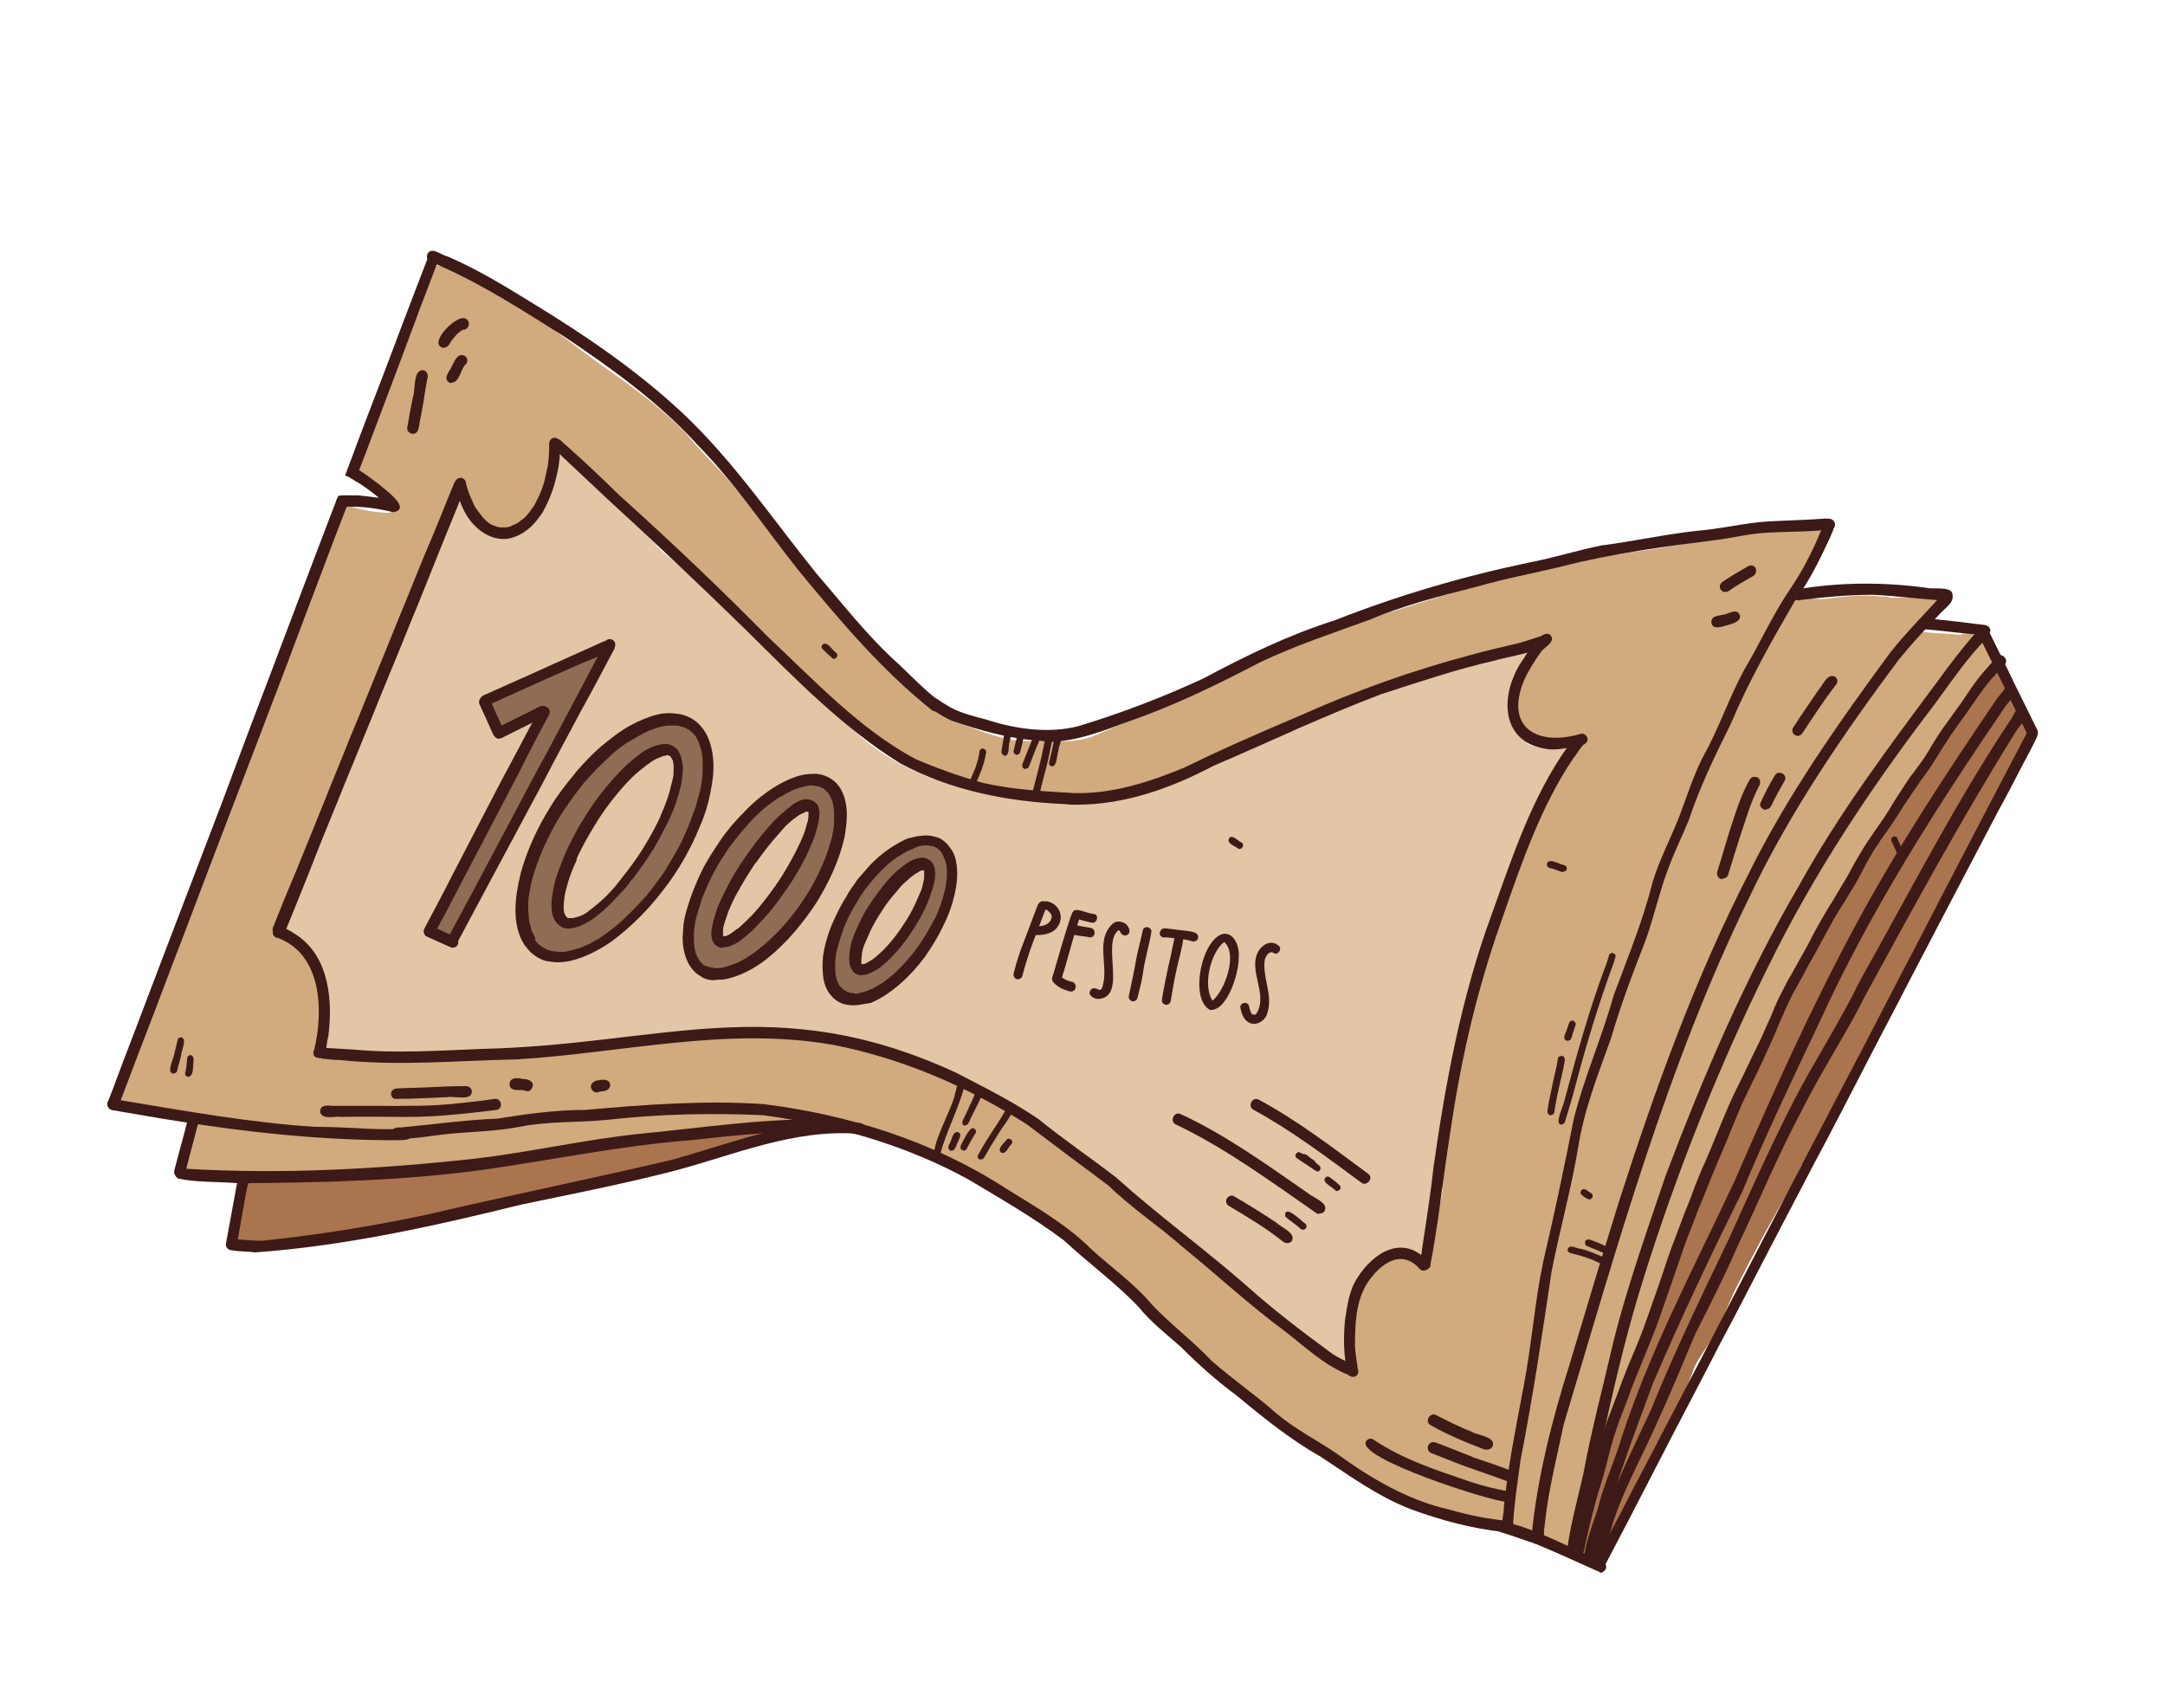 <?xml version="1.0" encoding="UTF-8"?>
<svg id="Layer_1" data-name="Layer 1" xmlns="http://www.w3.org/2000/svg" viewBox="0 0 372.39 293.72">
  <defs>
    <style>
      .cls-1 {
        fill: #8f6c53;
      }

      .cls-2 {
        fill: #e2c6a5;
      }

      .cls-3 {
        fill: #d1aa7e;
      }

      .cls-4 {
        fill: #aa744e;
      }

      .cls-5 {
        fill: #3d1a17;
      }
    </style>
  </defs>
  <g id="Capa_de_vector11" data-name="Capa de vector11">
    <g>
      <path class="cls-4" d="m132.96,194.99c0,.5-.4,1-1,1-1,.1-2,.1-2.9.2-1,.8-3.4.9-4.2,1.4-5.2,1.9-10.8,2.4-16,3.9-8.1,2.2-16.5,3.1-24.6,5.4-8.3,1.9-16.4,4.6-24.8,6.1-5.2.9-10.5,1.1-15.8,1.1-.4,0-1,0-1.6-.1-.2.2-.4.3-.8.2-.4,0-.7-.4-.8-.8-.2-.2-.4-.5-.3-1,.1-.3.2-.5.5-.6.3-2,.7-4,1.1-6,.2-.9.3-1.7.5-2.6.1-.4.2-.9.6-1.1h.8c.2.1.3.2.5.4h.1c4.4.3,8.8-.3,13.2-.3,4,.1,8.1.2,12.1-.2,4.5,0,8.9-1,13.4-1.8,5.9-.5,11.6-1.9,17.4-2.9,10-1.5,20.1-2.6,30.2-3.4.7.2,2.3-.3,2.4,1.1h0Z"/>
      <path class="cls-4" d="m348.66,125.09c.4.2.6.7.4,1.2.1.4,0,.7-.4,1-1,2.8-2.8,5.1-4.3,7.6-.1.1-.2.3-.3.4.1,1.1-1.4,2.8-1.7,3.6-2.4,4.3-4.9,8.6-6.7,13.2.1.2.1.5-.1.8s-.4.7-.6,1h0s0,.1-.1.1c-1.9,3.4-3.7,6.9-5.6,10.4-3.2,5.1-6.1,10.4-8.2,16.1-2,3.8-4.2,7.5-6,11.5-.9,1.5-3.2,7.7-5.2,8.4-.5,1.2-1.1,2.4-1.7,3.6-3.5,5.9-6.7,11.9-9.8,18-1.3,2.8-2.3,5.7-3.9,8.3-1,1.6-2.2,3.1-3,4.8-2.1,6-5.3,11.5-8.2,17.1-1.8,3.8-3.5,7.6-5.9,11.1-.2.4-.5.6-.9.6-1,2-2,4.7-4.3,3.9-1.1-.5-.8-1.8-.6-2.8.5-3.2,1.4-6.5,2.4-9.6.1-.3.2-.5.2-.8,1.1-.3.9-2.3,1.4-3.2.3-1,.7-2.1.9-3.2,1.4-3.5,2.8-6.9,3.8-10.5.1-.3.2-.5.4-.6-.1-.2-.1-.5,0-.7.4-1.1.8-2.2,1.1-3.3.3-1,.6-2,1-3,.3-1,.6-2,1-3.1.3-1,.6-1.9.9-2.9s.8-1.9,1.1-2.9c.4-1,.7-2,1.1-3,.3-.9.5-1.8.8-2.7,1.3-3.5,2.5-7,3.8-10.5.1-.1.1-.2.2-.4.4-.8.7-1.6,1.1-2.4.6-1.3,1.2-2.6,1.8-3.9.6-1.3,1.3-2.5,1.9-3.7,0,0,.1-.1.1-.2,0,0,0-.1.1-.2.1-.1.1-.2.1-.2l.1-.2c.6-1.3,1-2.7,1.6-4,.3-.7.6-1.4.9-2.2.2-.5.5-1.1.7-1.6v-.1c.1-.2.1-.3.2-.4.2-.4.6-.7,1.1-.6h0c.2-.3.3-.7.5-1,2.7-5.8,4.8-11.9,8.3-17.3,2.6-4.5,4.5-9.4,7.2-13.8,4.7-7.9,9.5-15.8,14.9-23.2.2-.3.5-.4.7-.4,1.8-2.7,3.7-5.2,5.4-7.9.8-1.4,1.5-2.9,2.4-4.3.3-.5.7-1.3,1.3-1.5,0,0,0-.1.1-.1.1-.1.2-.2.3-.3h0c.2-.1.5-.2.9,0,1.3.7,1.6,2.4,2.3,3.7,1.2,1.8,1.9,3.4,2.3,5.5.5.4.6.6.7.8h0Z"/>
      <path class="cls-3" d="m269.96,128.39c.2-.3.4-.7.7-1-1.9.2-3.8.3-5.8.1-1.4-.5-3-1.4-3.7-2.7h0c-.1-.2-.2-.3-.2-.5-.1-.4-.2-.8-.2-1.2-.2-3,.3-5.9,1.4-8.6.5-.3.9-.8.8-1.4.4-.3.6-.7.5-1.1.2-.3.4-.7.6-1-7.1.6-14,2.6-20.8,4.6-4.5,2.2-9.4,3.6-13.9,5.7-5.1,2.1-9.9,4.8-15.2,6.4-2.9,1.5-5.9,2.8-8.9,4.1-1.9.9-3.7,2.1-5.7,2.7-1,.3-2.2.5-3.2.8-1,.2-1.9.7-2.8,1h-.1c-.1,0-.2,0-.3.1-.2,0-.4.1-.6.1s-.4,0-.6-.1h0c-.8.4-1.8.4-2.8.4,0,.1-.1.2-.1.3-.6.7-1.9.4-2.6.5-1.2,0-2.4,0-3.6-.1-.9,0-1.8,0-2.6-.1h-.2c-3.6-.5-7.1-1.1-10.7-1.9-2.5-.5-4.9-1.3-7.3-2.3-.5-.4-1.2-.1-1.4.4-.7-.3-1.4-.6-2-1-7.7-4.9-14.8-10.5-21.2-17-6.9-6.5-13.9-12.8-20.5-19.5-1.5-1.3-2.7-2.6-3.9-4.1-2.3-2-4.5-4.3-6.8-6.3h0c-2.6-2-4.9-4.3-7.6-6.3-.3-.3-.6-.5-.8-.6-.9-.7-1.6-1.5-2.5-2.2h0c-.1,0-.1.1-.2.1-.1,1.7.4,3.3.3,4.8-.3,1.1-.9,2.3-1.4,3.3-.6,1.8-1.3,3.3-2.3,4.5-1.6,1.2-3.5,2-5.5,2.3h-.2c-3.8,0-4.7-4.7-6-7.8-.5,0-1-.4-1-.9-.1,0-.1.1-.2.1l-.1.1c-.2.2-.5.5-.6.8-.7,2-1.5,3.9-2.3,5.8-.5,1-1,2-1.5,3.1.1.4,0,.9-.2,1.2-.6,1.8-1.1,3.6-1.8,5.4-3.2,9.2-7.7,18-11.2,27-1.6,3.9-2.8,8-4.1,12-2.1,4.8-4.1,9.6-6.1,14.4-.8,2.1-2.1,4-3,6-.1.2-.3.5-.4.8.6.1,1.1.5,1.6.8.1.2.2.4.5.5h.2c5,4.6,5.9,12.2,4.9,18.6-.1.6-.2,1.1-.3,1.7.8,0,1.5,0,2.2-.1,4.1.5,8.3.6,12.5.6,5.1.3,10-.3,15-.8,6.1.2,12.2.5,18.2-.5,8.5-1.2,17.2-1.6,25.7-2,6.8-1.1,13.6.4,20.1,2,6.1,1.6,12,3.5,17.6,6.3,4.7,2.8,9.6,5.4,14,8.7.4-.1.8,0,1,.5,2.9,2.4,6,4.7,9.1,6.9h0c1,.8,2,1.6,3,2.4,1,.8,2.1,1.6,3.2,2.3,1,.8,2,1.5,2.9,2.3,6.5,5.7,13,11.3,19.9,16.4,3.7,2.8,7.4,5.8,11,8.6.8.6,1.5,1.1,2.4,1.6h.1c.2-.2.3-.5.3-.8.3-3.7-.9-7.5.3-11.1.1-.2.2-.3.4-.4.1-.6.2-1.2.5-1.7.6-1.5,1.6-2.7,2.5-4,.9-1.2,2-2.4,3.5-2.7,1.2,0,2.4.4,3.5.9.5.2,1,.3,1.5.5.4-.2.8-.3.9-.9.1-.4.2-.7.4-1.1.1-3,1-5.9,1.7-8.8.1-.7.2-1.4.3-2-.3.1-.7.1-.9-.1.4-2.3.8-4.6.9-6.9.4-2.5.8-4.9,1-7.4.3-1.6.6-3.2,1-4.7.9-3.6,1.7-7.3,2.5-10.9,1.1-4.1,2.8-8,4.1-12,.5-2.1,1.2-4.2,2-6.3-.4-.3-.5-.8-.3-1.2,0,.1-.1.1-.1.2.1-.6.2-1.2.4-1.8.8-2.1,1.5-4.2,2.1-6.3.1-.4.3-.9.2-1.4.3-.8.6-1.6.9-2.3.4-.7.8-1.5,1.2-2.2,1.4-2.8,3-5.9,4.8-8.5.9-.5.9-1.3.5-1.8,0-.1.1-.2.1-.2.5-.3.9-.6,1.3-1,.4-.4.3-.8.1-1.1h0Zm73.1-14c.2.4.1.7-.1.9h0c-.1.1-.2.2-.3.3-.2.1-.4.2-.7.1-.5,1-1.2,1.9-2,2.6-1.5,1.5-2.5,2.9-3.8,4.5-2.5,3.2-4.4,6.8-6.4,10.2-3.7,4.7-6.9,9.7-10,14.8-1.1,1.8-2.1,3.4-3.2,5.1-.9,1.5-1.6,3.2-2.6,4.8-.1.1-.1.2-.2.3,0,.1-.1.1-.1.2-.9,1.9-1.8,3.9-3,5.6-1.4,2.5-2.8,5.2-4.2,7.7,0,.2-.1.4-.3.6-2.6,5.4-4.8,10.9-7.7,16.1-1.6,3.3-2.2,7-4.1,10.2-.5.9-.9,1.8-1.4,2.7.2.3.3.6.1,1-.4,1-.8,2-1.1,3-1.3,3.5-2.5,7-3.8,10.5-.5,1.3-1,2.6-1.5,4-.7,1.8-1.4,3.5-2.1,5.2,0,0,0,.1-.1.2-.4,1.1-.9,2.2-1.4,3.3h0c0,.1-.1.1-.1.2-1.4,4.6-2.5,9.2-4.3,13.7-.7,2-1.2,4-1.8,6.1-.3,1.1-.6,2.1-1,3.2-.4.9-.3,2.9-1.4,3.2-.1,0-.3.1-.5,0-.2,0-.5-.2-.6-.4-1,3.3-1.8,6.7-2.4,10.1-.1.4-.1.8-.3,1.2-.1.7-.9,1.3-1.6.8-.4-.3-.8-.6-1.2-.8-1.2-.3-2.6-.4-3.5-1.2-.5-.2-.9-.3-1.3-.6-.8-.2-1.5-.5-2.3-.6-.3.1-.7,0-1-.2-.1-.1-.2-.2-.2-.3h0c-4.7-.3-9.4-1.5-13.8-3.3-2.3-.6-4.3-1.6-6.3-2.8-.2.5-.9.8-1.4.4-4.5-2.9-9-5.4-13.4-8.4-4.1-3.2-8.2-6.2-12.3-9.4-3.2-2.7-5.9-6-8.9-8.9-1-.9-2-1.8-3-2.8-.4.2-.8.1-1.1-.2-1.4-1.4-3.1-2.5-4.6-3.9-1.7-1.5-3-3.6-4.7-5-4.8-4-9.9-7.5-15.1-10.8-5.6-4.2-11.6-7.7-18-10.5-3.1-1.3-6.3-2.6-9.6-3.4-2.1-.4-4.2-.5-6.2-.8-.3.2-.7.2-1-.1-3.1.4-6.3.8-9.4,1.3-2.2.2-4.6-.2-6.8-.1-.5,0-.9.1-1.4.1v.1c-.2.4-.6.7-1.1.6-3.6.4-7.1,1.5-10.7,1.4-3.6.5-7.1,1-10.6,1.5h0c-1.1.3-2.2.5-3.4.6-3.5.1-6.8,1.1-10.3,1-5.8.7-11.5,1.2-17.3,2-.8,0-2,.5-2.6,0-1.2.1-2.4.1-3.7.2-.7.1-1.5.2-2.2.2-.1.1-.2.1-.4.1h0c-.6,0-1.3,0-1.9.1-1.4.1-2.8.4-4.3.6-.7.1-1.3.2-2,.2h-.3c-.8,0-1.5-.2-2.2-.2h-1.6c-1.5,0-3,.1-4.4.1h-5.2c-.5,0-.8-.1-1-.4-1-.1-2.1-.1-3.2-.2h-.7c-.2.1-.4.1-.7,0h0c-.8,0-1.4-.3-1.2-1.2.1-.4.3-.6.6-.6.1-2.2,1.3-4.3,1.3-6.5-.1-.4.1-.7.3-.9-1.6-1.7-7.6-1.1-9.7-1.8-.8-.2-1.6-.4-2.4-.6h-.2c-.2.2-.5.3-.8.2-.6-.1-.9-.8-.7-1.3,1.1-2.6,1.9-5.3,3-8,.6-1,.7-3.6,2.1-3.4,1.8-5.2,3.8-10.4,5.9-15.5,6.5-16.7,12.9-33.5,18.8-50.5h0c1.9-6.4,4.5-12.6,6.7-18.9.5-1.5,1-3.1,1.5-4.6.1-.3.2-.5.4-.7,0-.2.1-.3.2-.5.3-.5,1-.5,1.4-.2,2.1.7,4.3,1.1,6.6,1.2.7,0,1.3-.4,1.6-.9-.7-1.3-2.3-2-3.3-3-1.1-.9-2.3-1.5-3.4-2.3-.2-.3-.3-.6-.3-.8-1-.7.2-1.8.7-3.1,4.4-9.7,8.4-19.5,11.7-29.6.2-.8.7-1.6.9-2.3.3-.5.7-.6,1.1-.5.1-.1.2-.1.4-.1.7,0,1.2.5,1.8.7,2.9,1.5,5.8,2.9,8.6,4.5,6,3.3,11.2,7.8,16.8,11.8,5.1,3.6,10.2,7.2,14.6,11.7,2.1,2.5,4.3,4.8,6.5,7.1,3.5,3.9,6.6,8.2,10.1,12.1,3,3.4,5.5,7.2,8.5,10.7h0c3.9,4.3,8,8.5,12.4,12.2,3.1,3.4,6.5,7,10.9,8.4,3.1,1.2,6.2,2.3,9.5,2.7,4-.3,8.3.6,12.2-.8,6.4-2.8,12.9-5.4,19.2-8.4,8.1-4.2,16.4-7.7,24.9-10.9,10.1-2.8,20-6.4,30.2-9,7-1.7,14.1-2.9,21.3-3.8,8.3-1.3,16.5-2.9,24.8-3.5,1.6.1,6.1-1.4,5.9.7,0,.4-.4.8-.8.8-.1.1-.2.2-.3.3l-1.2,2.1c.2.4.3.9-.1,1.2-1.1.8-2.2,4.4-3.5,6.3,1.9.1,3.8.7,5.7.5,3.2-.4,6.4-.8,9.7-.4.5,0,1.1,0,1.6.2h7.9c3.5.5-2.2,4.7-2.9,5.8,2.3.4,4.6.3,6.9.6.5-.3,1.4-.3,2-.1,1.3.3,2.5,1.1,3,2.3.4.8.4,1.9.9,3h0Z"/>
      <path class="cls-2" d="m98.76,155.99c5.5-1.8,15.9-18.4,15.6-24.2-4-.9-17.4,20.5-15.9,24.2h.3Zm15.1-26.1c3.2-.1,2.6,3.1,2.1,5.2-1.4,5.7-11.2,22.6-17.4,22.9,0,.2,0,.4-.2.6-.2,0-.4.1-.5.1-.5,0-.9-.1-1.2-.5h0c-1.5-4.8,1.6-9.4,3.9-13.4,1.5-2.8,2.9-5.7,5-8.1.4-.4.7-1,1.2-1.2.1,0,.2,0,.2-.1.6-.7,1.3-1.5,1.9-2.2,1.4-1.5,2.9-3,5-3.3h0Z"/>
      <path class="cls-2" d="m98.26,157.09c-2-.7-1.5-2.7-.8-4.2.7-1.2.9-3.3,2.5-3.7.5-1.1.9-2.1,1.4-3.2-.4-.3-.4-1-.2-1.4,1.7-4.7,4.7-8.9,8.5-12.2,1.1-.7,3-3.1,4.3-2,1.8,2.2,1.1,4-.2,6.2.2.3.2.8-.1,1.1-.7,1.3-1.3,2.6-2,3.8.2.3.2.7,0,1-.5.9-1.2,1.7-1.8,2.5-1.3,1.8-2.6,3.6-4,5.4-.3.4-.6,1-1.2,1.1-1.7,1.6-3.9,6-6.4,5.6h0Z"/>
      <path class="cls-2" d="m137.86,138.69c2.6-.4,1.7,2.8,1,4.2-.3,2.5-1.7,4.6-3.1,6.7-1.3,1.9-4.8,9.7-7.3,9.2-.9,1-1.7,2.2-2.9,2.9,0,.2-.1.4-.2.5-.3.1-.6.2-.9.3-.3,0-.5-.2-.7-.5h0c-.8-1.6.6-3.3,1.1-4.9,1.6-3.8,3.9-7.2,6.3-10.6,1.4-1.9,2.8-3.9,4.3-5.7.6-1,1.4-1.8,2.4-2.1h0Z"/>
      <path class="cls-2" d="m148.06,166.59c-3.4-2.6,4.1-12.5,6.1-15,2.7-3.4,6.4-4.7,5.4,1.2-1.1,3.2-3.1,5.9-5,8.6-1.4,1.9-2.8,4.2-5.1,4.9-.4.5-1.1.6-1.4.3h0Zm1-2.2c2.2-1.1,3.3-3.7,4.9-5.5,1.5-2.6,3.8-5,3.8-8-1.4,1-2.5,2.3-3.5,3.7-2.1,3.1-4.4,6.2-5.2,9.8Z"/>
      <path class="cls-2" d="m149.06,165.49c-2.2-.5.8-4.3,1.3-5.5,1.9-3.2,3.3-6.8,5.9-9.5.7-.8,1.9-1.4,2.4,0,.2,1.3-.5,2.5-.9,3.7-1.3,3.2-3.3,6.2-5.6,8.8-.6.5-1,1.5-1.8,1.4,0,.7-.7,1.2-1.3,1.1h0Z"/>
      <path class="cls-2" d="m104.96,110.49c-.9.5-1.8.9-2.7,1.3h0c-.4.2-.7.3-1.1.5-5.2,2.4-10.5,4.5-15.5,7.2-.6.2-1.6,1-2.5,1.3.7,1.9,1.1,3.9,2.2,5.6,1.5-.7,3.1-1.3,4.4-2.4.6-.4,1.2-1,1.9-.8,1.4.7-.1,2.3-.4,3.3-1.7,3.4-3.4,6.8-5.2,10.1-2.5,5.3-5.7,10.2-8.4,15.3-.2.5-.4.8-.5,1.3,0,.7-.7,1-1.2.9-.8,1.7-1.6,3.3-2.3,5.1-.1.2-.1.3-.2.5.6.2,1.2.5,1.7.8.3.2.7.3,1,.5.1,0,.2.1.2.1h.1c.1,0,.1.1.2.1.4.2.9.5,1.3.7.8-3,2.8-5.6,4.1-8.3,2.1-4.1,4.1-8.1,6.3-12.2,1.4-2.8,2.8-5.6,4.1-8.4s2.7-5.6,4.2-8.3l1.2-2.1c2.6-3.9,5-8,7.1-12.1h0Zm16.6,24.7c.1-.8.2-1.6.1-2.5,0-2.4-.6-4.6-1.9-6.3-.5-1-1.1-2.1-2.4-2.1h-.1c-.5-.3-1.1-.5-1.7-.7-9.1.2-17.6,11.4-22.5,18.3.3.3.3.8,0,1.2-1.4,2.4-2.5,4.9-3.2,7.6-1.2,3.4-1.6,7.2-.2,10.6.6,1.5,2,2.2,3.5,2.5.8.5,1.7.8,2.5.8,4,.4,7.1-1.8,9.9-4.5h0c3.9-2.8,7.1-6.7,9.9-10.4,2.7-3.2,5.5-9.1,6.1-14.5h0Zm23,8c.5-2.7,1.4-6.3-1.3-8.2-.5-.2-1-.3-1.6-.4-.5-.2-.9-.4-1.5-.4-.5.1-1.1.2-1.6.4-1.8.2-3.6.8-5.2,1.4-2,1.2-3.6,2.9-5,4.8-.3.5-.6,1-1,1.5-1,1.2-2,2.4-2.8,3.7-1.2,1.5-2.1,3.1-2.8,4.8-3.2,5.5-5.2,11.6-1.5,16.5.6.1.9.1,1.4.1.5-.1,1-.1,1.5-.2h.1c1.7.2,3.3-.3,4.8-1.2,1.9-.7,3.7-1.5,5.2-2.8,4.2-3.8,7.1-8.9,9.7-13.9.7-2.1,1.5-4,1.6-6.1Zm13.4,21.3c2.2-4.9,6.2-9.7,5.5-15.4-.1-1.1-.2-2.3-1.1-3-5.9-4-12.3,3.1-15.4,7.7-3.4,4.8-7.4,13.1-2.7,18.2.5-.6,1.3-.2,2,0,.2.1.5.2.8.3,4.6-1.1,8.7-3.7,10.9-7.8Zm112-36.1c.2.3.2.6,0,1-.4.4-.8.7-1.3,1-.1,0-.2.1-.2.1l.1.1c.4.5.4,1.3-.5,1.8-1.9,2.6-3.5,5.7-4.8,8.5-.4.7-.8,1.5-1.2,2.2-.3.7-.7,1.3-1,2,.1.1.1.2.1.4.1.5-.1,1-.2,1.4-.6,2.2-1.3,4.2-2.1,6.3-2.1,5.6-4.5,11-5.4,16.9-1.1,6.1-3.2,12-4.1,18.1,0,.5-.1,1.1-.2,1.6-.3,2.5-.6,5-1,7.4-.1,2.3-.5,4.6-.9,6.9-.5,2.8-1.1,5.6-1.4,8.5-.3,1.1.2,3.6-1.5,3.5-.1,0-.3-.1-.4-.1h0c-.6.1-1.2-.3-1.2-1-2.9-.8-5.8.9-7.8,2.9-1.4,1.6-2,3.6-2.5,5.6-.7,3.1-.4,6.3-.8,9.4-.1.4.1.8-.1,1.2-.2.5-.7.8-1.2.6-.4-.2-.5-.4-.6-.7h0c-5.6-3.8-11-8.3-16.6-12.3-2.3-2-4.4-4.2-6.5-6.4-2.5-1.4-4.6-3.5-6.9-5.2-1.1-1-2.4-1.9-3.6-2.7-1.1-.7-2.2-1.5-3.2-2.3s-2-1.6-3-2.4h-.1c-2.4-1.9-4.7-3.8-7.1-5.7-3.8-2.6-7.5-5.2-11.2-8-2.8-2.2-5.8-3.8-9.2-4.7-4.1-1.7-8.2-3.8-12.6-4.5-.4-.1-.6-.4-.7-.7-.7-.2-1.4-.4-2.1-.6-8.3-1.8-16.8-1.7-25.2-1.3-6.4.6-12.8,1.6-19.3,2.1-.5.1-1,.1-1.4.2-3.8.7-7.6.7-11.4.8-1.9.1-3.8.3-5.7.5-5,.5-10,1.2-15,.8-4.2,0-8.3-.2-12.5-.6h-.2c-.9.1-1.5-1-.8-1.7.2-.2.4-.2.6-.3v-.1c.1-.2.2-.5.2-.8-.6-.3-.8-1.1-.4-1.7.9-2.8-.5-6.3-1.1-9.1-.1-.7-.8-1.6-1.1-2.3-1-1.6-2.2-3.1-3.6-4.3h-.7c-.3-.1-.5-.3-.5-.5-.2-.5.2-1.3.4-1.8,1.4-4.5,3.7-8.4,5.2-12.9,1.8-5.4,4.2-10.5,5.8-15.9,3.1-6.8,5.6-13.9,8.6-20.8,1.2-4.3,3.2-8.1,4.8-12.1,1-3.5,2.3-7,4-10.1,0-.2.1-.4.3-.6,0,0,.1,0,.1-.1s.1-.1.1-.2c.5-.9,2.1-.2,1.8.8-.1.1-.1.2-.2.4.1.4.1.7.3,1.1,1.3,2.3,3,4.2,5.9,3.4h.2c1.9-.3,3.9-1,5.5-2.3.8-.6,1.5-1.4,2-2.3.7-1.6,1.1-3.5,1.8-5.1.3-1.1-.7-3.4,1.2-3.3.1,0,.2,0,.3.1.3-.1.6,0,1,.2.3.1.6.4.8.6,1.2,1.1,2.5,3,3.2,3.5,2.7,2.3,5,4.9,7.5,7.4,1.7,1.6,3.1,3.4,4.8,5,2.9,2.2,5.5,4.6,8,7.2,2.2,1.8,4.2,3.6,6.2,5.6,2.5,2,5,4,7.1,6.5,4.3,4.5,7.3,7.4,11.8,11.6,3.8,3.5,8.4,6.1,13.3,7.9,0-.2,0-.3.1-.5.2-.5.9-.8,1.4-.4,2.3,1,4.8,1.8,7.3,2.3,3.5.8,7.1,1.5,10.7,1.9h.2c2.2.4,4.5.9,6.8,1.1.2-.4.6-.7,1-.6h.2c.2-.2.4-.3.7-.4,1.4-.4,2.8-.8,4.2-1.1.1,0,.2,0,.3-.1h.1c1.5-.4,2.9-.7,4.4-1.2,4.5-1.5,7.7-2.6,12.1-4.4,4-1.4,7.8-3.6,11.8-4.8h.4c3.1-1.4,6.1-2.8,9-4.6,2.2-1.1,4.7-1.7,6.9-2.8,1.3-.4,2.7-1.1,4.1-1.1.2,0,.3.1.4.2,1-.4,2-.8,3-1.2,4-1.1,7.8-2.6,11.9-3.2,1.4-.4,2.8-1,4.2-1.5.4-.3,1-.3,1.3,0,.1.1.2.3.2.4.2.5-.1.8-.5,1.1.2.5-.3,1-.8,1.4-.2.1-.4.3-.7.4h0c.1.6-.4,1.2-1,1.2-1,2.6-.6,5.5.4,8.1.1.2.2.3.2.5h0c.3.7.7,1.4,1.1,2,.6.2.7.8.6,1.2,1.2.6,2.5.8,3.8.9.6.1,1.2-.2,1.7-.7.7-.3,1.5-.2,1.8.3h0Z"/>
      <path class="cls-1" d="m85.86,125.69c-.6-1.3-.9-2.8-1.4-4.1-.4-.4-.2-1.2.4-1.3,1.5-.2,1.8,3.7,2.4,4.8.4.8-1,1.5-1.4.6h0Z"/>
      <path class="cls-1" d="m75.96,161.09c-2.2-1,.4-3.7.9-5.1,1.9-3.3,3.7-6.6,5.1-10.1,2.5-4.9,5-9.7,7.5-14.6.5-1.1,6.1-9.9,3.5-9.6-2.2,1.2-4.5,2.2-6.7,3.3-.7.2-1.2-.6-.8-1.2.3-.4.9-.6,1.4-.8,1.8-.8,3.7-1.7,5.4-2.7.5-.2,1.1-.3,1.6-.1,1.7.7,1.5,2.8.8,4.2-2.9,6.2-6.4,12.2-9.4,18.4,1.4.5-.2,2.2-.4,3.2-1.7,3.9-4.1,7.5-5.9,11.3-.5.9-.9,1.8-1.3,2.7-.1.8-.8,1.5-1.7,1.1h0Z"/>
      <path class="cls-1" d="m76.46,161.19c-.5-.3-.5-1,0-1.3.9-1,1.5-2,2.2-3.1,4.8-9.9,9.8-19.8,15.4-29.3,2.4-4.2,4-8.8,6.5-13-3.4,1.6-6.5,3.8-10,5.4-1.3.8-2.6,1.8-4.2,2.1-.3.1-.6,0-.8-.2-.6-.8.2-1.4,1-1.4,2-.8,3.6-2.3,5.7-3,3.2-1.8,6.4-3.6,9.6-5.3,1.3-.8,1.9.6,1.1,1.6-1.9,3-3.4,6.1-4.8,9.3-4.2,8.4-9,16.4-13.2,24.8-1.5,2-6.1,14.5-8.5,13.4h0Z"/>
      <path class="cls-1" d="m85.76,121.49c-.9-.2-.9-1.3,0-1.6,3.1-1.5,6.3-2.9,9.5-4.2.4-.2.8.1,1,.5.2.7-.5,1-1,1.2-1.3.6-2.6,1.2-4,1.7-1.5.7-3.1,1.4-4.6,2.2-.2.2-.6.3-.9.2h0Z"/>
      <path class="cls-1" d="m83.66,146.49c-.4-.2-.5-.6-.4-1,.1-.3.3-.6.4-.9-.2-.2-.3-.5-.2-.7.4-1,.9-2,1.4-2.9.5-.8.8-1.7,1.5-2.3,1.7-2.9,2.6-6.2,4.4-9.1.2-.4.5-.7,1-.6.9-1.3,1.4-2.8,2.1-4.1.4-1.2.2-2.5.3-3.8-.7-.1-1.7.4-2-.5-.2.1-.5.3-.7.4-.3.8-1.3,1-2,1.5-.9.4-1.7,1.1-2.6,1.5-1.1.1-1.7-1.3-1.8-2.2.1-1,1.3-.9,1.7-.2.1-.1.2-.2.4-.3.2-.2.5-.3.8-.2,4-1.9,7.3-4.5,10.9-7,.4-.3,1-.7,1.5-.4,1.8,1.1-2.2,6-2.9,7.5.2.2.2.5.1.8-1,2-2.2,4-3.3,5.9-2,3.2-3.8,6.5-5.5,9.7-1,1.7-1.9,3.5-2.7,5.3-.5,1.1-1,2.1-1.4,3.2-.2.4-.7.6-1,.4h0Z"/>
      <path class="cls-1" d="m111.16,147.29c2.3-3.7,8-14,4.6-18.2-.3,0-.5-.2-.7-.4-4.9-.5-12.8,8.8-14.7,12.9-2.2,4.5-5,9.2-4.8,14.4,0,.7.4,1.6,1,2.2h0c.3.3.8.5,1.2.5.2,0,.4-.1.5-.1,3.2-.7,7.2-3.9,10.5-7.3h0c-.5-1,2.1-3.1,2.4-4h0Zm10.6-14.6c0,.8,0,1.6-.1,2.5h0c-.1.6-.2,1.2-.4,1.7,0,.2-.2.3-.3.4-.1.4-.2.7-.3,1.1-.2.5-.2,1.2-.9,1.2-.1.1-.2.2-.3.4-1.7,5.9-5.1,11.2-9.3,15.7-1.4,1.4-2.9,3-4.4,4.5h0c-2.8,2.7-5.9,4.9-9.9,4.5-.9,0-1.8-.3-2.5-.8-1-.7-1.8-1.6-2.2-2.7-.4-1.9-.3-3.9-.6-5.8-.7-7.5,4.7-17,9.8-22.3,2.9-3,6.4-5.5,10.3-7,2.1-1,4.4-1.9,6.8-1.6h.1c1.3,0,1.9,1.1,2.4,2.1.1.3.3.5.4.8,0,.2.1.3.1.4.1,0,.2.1.2.2.6,1.4,1,3.1,1.1,4.7h0Z"/>
      <path class="cls-1" d="m139.66,142.59c.3-1.4,1-3.1-.2-4.3-2.2-.5-4.1,1.2-5.6,2.4-2.5,2-3.8,5-5.5,7.6-1.2,2.2-2.9,4.2-3.8,6.6-.2,1.5-3.2,7.6-.4,7.5h.2c.3-.1.6-.2.9-.3,2.1-.8,3.8-2.6,5.4-4,2.4-2.1,4.3-4.7,5.9-7.5,1.6-2.4,2.7-5.1,3.1-8h0Zm4.5-5.3c.5.9.3,1.9.3,2.9s0,2.1-.3,3c-1.2,2.9-1.8,5.8-3.2,8.6-1.9,3.7-4.5,6.9-7.6,9.7-1.6,1.4-3.2,3.2-5.2,4.4-1.4.9-3,1.5-4.8,1.2h-.1c-.9-.3-1.8-.3-2.6-.8-1.4-1.2-2.1-3.3-1.6-5.1.6-3.6,1.3-7.2,2.8-10.5.7-1.7,1.6-3.3,2.8-4.8.9-1.3,1.8-2.5,2.8-3.7,1.7-2,3.7-3.7,6.1-5,1.7-.8,3.3-2,5-2.6.5-.2,1.1-.3,1.6-.4.5,0,1,.2,1.5.4,1.1.6,2,1.6,2.5,2.7h0Z"/>
      <path class="cls-1" d="m144.96,171.59c-4.6-2-2-7.5-1.2-11,1.1-3.5,3.4-6.5,5.5-9.5,2.7-3,6.3-5.4,10.2-6.4.4-.5.9-.1,1.4-.1s1,.3,1.1.8c2.1,3.3,1.8,7.5.5,11s-4,6.5-6.4,9.3c-2,1.9-8.4,7.3-11.1,5.9h0Zm1.1-1.2c6.2-2,10.9-7.4,14.2-12.8,1.4-2.9,2.2-6.2,1.2-9.4-.3-.8-.4-1.8-1.3-2.1-4,.8-7.8,3.6-10.4,6.8-2.2,3.2-4.5,6.4-5.2,10.3-.4,1.7-.8,3.3-.8,5,.3,1,1.4,1.9,2.3,2.2h0Z"/>
      <path class="cls-1" d="m144.56,170.89c-1-.6-1.7-1.7-1.7-2.8.1-.9.6-1.7.6-2.6.2-1.4.5-2.8.8-4.2.3-.9.3-2.3,1.3-2.8.7-1.8,1.7-3.6,2.7-5.2.3-.4.9-.5,1.2-.1,2-2.8,4.7-5.2,7.9-6.3.3-1.3,2.2-2.2,3.3-1.3,1,.7,2.3,3.5,1.5,4.5.3,1,.3,2.1-.1,3,.3.2.4.6.2,1-.9,2-2,3.9-3.2,5.8-2.7,4.8-6.8,8.8-11.9,10.9-.5.3-1,.2-1.5,0h-.4c.1.2-.4.3-.7.1h0Zm3.5-4.1c4.3-1.6,7.6-5.4,9.7-9.3,1.4-2.7,3.2-6.4,1.3-9.2-.3.2-.7.2-.9,0-4.8,1.4-8.2,6-9.8,10.5-.6,1.7-1.5,3.4-1.6,5.2-.1,1.1-.1,2.6,1.3,2.8h0Z"/>
      <path class="cls-5" d="m19.06,190.69c-.5-.2-.7-.8-.5-1.2,1.3-3.3,2.5-6.7,3.8-10l6.2-16.3c2.2-5.7,4.3-11.3,6.5-17s4.4-11.5,6.5-17.2c2.2-5.9,4.5-11.8,6.7-17.7,2.2-5.8,4.4-11.6,6.6-17.4,1.1-2.9,2.2-5.8,3.3-8.6.2,0,.4-.1.7-.1h1.5c-1.4,3.8-2.9,7.5-4.3,11.3-2.2,5.8-4.4,11.6-6.6,17.5-2.2,5.8-4.4,11.5-6.6,17.3s-4.4,11.5-6.6,17.3c-2.2,5.7-4.3,11.4-6.5,17-2,5.3-4,10.6-6.1,16-1.1,2.9-2.2,5.8-3.3,8.7-.1.4-.5.6-.9.6-.2-.1-.3-.1-.4-.2h0Z"/>
      <path class="cls-5" d="m60.26,82.19h.1c-.2-.1-.3-.2-.5-.2-.2-.1-.3-.1-.5-.2.6-1.7,1.3-3.4,1.9-5.1,2.2-5.9,4.5-11.7,6.7-17.6,1.9-5.1,3.9-10.2,5.8-15.2.2-.5.8-.7,1.2-.5s.7.8.5,1.2c-2.2,5.7-4.3,11.3-6.4,17-2.2,5.8-4.4,11.7-6.6,17.5-.5,1.2-.9,2.4-1.4,3.6-.2-.2-.5-.4-.8-.5h0Z"/>
      <path class="cls-5" d="m178.86,127.39c-5.2-.3-10.4-1.8-15.3-3.5-1.3-.6-2.5-1.4-3.7-2.2-.4-.3-.6-.9-.3-1.3.9-1.2,2.1.3,3,.7,2.2,1.5,4.7,2,7.2,2.7,5,1.6,10.6,2.4,15.7,1.1,7.3-2.2,14.6-5,21.5-8.2,7.3-3.9,14.7-7.5,22.6-10,10.9-4.3,22.2-7.6,33.7-10,4.2-.8,8.2-2.1,12.3-2.9,5.5-.7,10.8-1.9,16.3-2.5,3.7-.3,7.2-1.1,10.8-1.5,3.7-.3,7.4-.3,11.1-.6.6,0,1.4-.1,1.7.5.3.4.2,1-.2,1.3-3.6.5-7.3.4-10.9.6-3.1.1-6.2.9-9.3,1.3-8.7,1.1-17.8,2.3-26.3,4.5-4.9,1.2-9.9,2.1-14.7,3.5-6.3,1.6-12.6,3.2-18.5,5.7-6.3,2.3-12.7,4.4-18.8,7.3-7.3,3.8-14.6,7.4-22.4,10.1-4.6,1.7-9.3,3.6-14.2,3.6-.3-.1-.8-.1-1.3-.2h0Z"/>
      <path class="cls-5" d="m160.36,122.19c-8.8-7-16-15.6-23.1-24.2-5.7-7.2-10.9-15-17.3-21.5-6.7-7.4-15-13.3-23.2-18.8-6.7-4.2-13.5-8.6-20.7-11.8-.9-.6-3.2-.7-2.5-2.3.8-1.2,2.3.3,3.4.5,5.1,2.2,9.7,5,14.4,7.9,9.2,5.6,18.2,11.7,26.1,19.1,8.8,8.3,15.5,18.3,23.1,27.7,4.6,5.3,8.8,10.8,14.1,15.5,2.2,2.1,4.4,4.4,6.8,6.2.9.5.4,1.8-.5,1.8-.2.1-.4,0-.6-.1h0Z"/>
      <path class="cls-5" d="m259.36,263.19c-1.7-.2-.6-2.7-.7-3.9.7-7,2.1-13.9,3.4-20.8,1.4-7.2,1.9-14.5,3.4-21.6,1.9-8.1,3.6-16.1,5.2-24.3,1.8-7.3,4.9-14.2,6.9-21.4,2.4-6.5,5-12.7,6.7-19.5,1.2-3.9,3.1-7.5,4.6-11.3,1.3-3.4,2.4-7,4.1-10.3,2.7-4.8,4.4-10,7-14.8,2.8-4.7,5-9.7,8.1-14.2,2.3-3.4,4.1-7.1,5.6-10.9.1-.4.4-.7.8-.7,1.9.1.6,2.2.2,3.2-1.7,3.7-3.5,7.3-5.9,10.6-4,6.9-8,13.9-11.1,21.3-2.7,5.4-5.3,10.8-7.2,16.5-1.1,2.7-2.4,5.3-3.4,8-1.6,4.1-2.5,8.4-4,12.6-2.2,5.6-4.3,11.2-6,17-2.2,6.1-4.6,12.2-5.6,18.6-1.2,7.2-3.2,14.3-4.6,21.5-1.6,10.8-3.2,21.5-5.3,32.2-.5,3.7-1.1,7.4-1.3,11.2.1.6-.3,1-.9,1h0Z"/>
      <path class="cls-5" d="m258.76,263.49c-5.5-.6-10.8-2-16-3.9-5.7-2.2-10.5-5.7-15.5-9-5.3-3-10-6.8-14.7-10.7-3.4-2.5-6.5-5.3-9.5-8.3-2.5-2.2-5.1-4.2-7.2-6.8-4-4.2-8.7-7.6-12.9-11.5-5.2-3.9-10.8-7.1-16.3-10.4-10.9-6-23.2-9.5-35.5-11.1-8.9-.4-17.9-.2-26.7.8-5.1.5-10.1.2-15.1,1.2-4.6.9-9.2.8-13.8,1.4-2.4.3-4.9.7-7.3.7-.5,0-1-.5-1-1,.1-1,1.1-1,1.8-1,5.5-.5,11-1.3,16.5-1.5,4.9-.8,10-1.5,15-1.5,10.2-.9,20.6-1.7,30.8-1,14.6,1.8,29.1,6.4,41.5,14.4,5.1,3.2,10.5,6.2,14.8,10.5,3.5,3.2,7.5,6,10.5,9.6,3.2,3.4,7,6.2,10.2,9.6,3.6,3.2,7.6,5.9,11.2,9.1,3.2,2.7,7,4.6,10.5,7,5.8,4.2,12.1,7.9,19.1,9.5,3.5,1,6.9,1.7,10.5,2,.6.2.9.9.6,1.5-.2.3-.6.5-1,.5-.2,0-.4,0-.5-.1h0Z"/>
      <path class="cls-5" d="m22.06,191.39c-1-.2-1.9-.3-2.9-.5-.5-.2-.8-.7-.7-1.2.4-1.2,1.8-.5,2.7-.4,10.9,1.8,21.9,3.8,33,4.5,2.2,0,4.5.1,6.7.2,3,.2,6,.3,9,.1.5,0,1,.3,1.1.8.1,1.3-1.7,1.2-3.1,1.2h-1.2c-15.2-.1-29.9-2.1-44.6-4.7h0Z"/>
      <path class="cls-5" d="m30.76,202.49c-.5-.1-.9-.6-.8-1.1.7-2.8,1.5-5.5,2.2-8.3.1-.2.1-.4.1-.5.1-.5.6-.9,1.1-.8.5.1.9.6.8,1.1-.7,2.8-1.5,5.6-2.2,8.4,0,.2-.1.3-.1.4-.1.5-.5.8-.9.8-.1,0-.2,0-.2,0h0Z"/>
      <path class="cls-5" d="m30.66,202.69c-1.3-.7-.1-2.7,1.1-1.7,16.5,1,33.2.1,49.7-1.7,9.6-1.1,19-3.3,28.6-4.3,10.4-1,20.8-2.6,31.3-2.5h.8c.9,0,1.8-.1,1.9,1,0,.5-.4,1-1,1-8.1-.1-16.2.7-24.2,1.6-11.8.9-23.4,3.3-35.1,5-14.2,2-28.6,2.3-42.9,2.4-3.4-.3-6.9-.1-10.2-.8h0Z"/>
      <path class="cls-5" d="m39.66,214.99c-.5-.1-.9-.6-.8-1.1.6-3.3,1.2-6.5,1.8-9.8.1-.4.2-.8.2-1.2.1-.5.6-.9,1.1-.8.5.1.9.6.8,1.1,0,.3-.1.5-.2.8-.1.5-.2,1-.3,1.5-.2.9-.3,1.9-.5,2.8-.3,1.7-.6,3.4-.9,5.1l-.1.5c0,.1,0,.2-.1.3-.1.5-.5.8-1,.8q.1,0,0,0h0Z"/>
      <path class="cls-5" d="m39.76,214.99c-.7-.1-1-1.1-.5-1.6.2-.2.6-.3.9-.3,1.6.1,3.3.3,4.9.3,9.6-1,19-2.5,28.4-4.5,14-3.3,28-6.1,42-9.4,10.2-2.8,20.2-7,30.9-6.5.9.1,2.6-.1,2.5,1.2,0,.5-.5.9-1.1.9-.8-.1-1.5-.2-2.2-.2-11.1-.2-21.2,4.5-31.7,7-8,2-16.2,3.6-24.3,5.3-15,3.7-30.3,7.1-45.7,8.2-1.3-.2-2.7-.1-4.1-.4h0Z"/>
      <path class="cls-5" d="m334.76,103.29c-4.2-.2-8.4-.8-12.6-1-4.2,0-8.4.4-12.5.9-1.2.4-1.9-1.3-.7-1.8,7.4-1.3,15-1.3,22.4-.3.4.1.9.1,1.5.1,1.4,0,3.1,0,3,1.3-.1.5-.5.8-.9.8h-.2Z"/>
      <path class="cls-5" d="m274.76,270.19c-3.4-1.5-6.8-3.1-10.2-4.5,0,0-.1-.1-.2-.1h-.1c-.1,0-.2-.1-.2-.1h0c-.1,0-.2,0-.2-.1h-.1c-.2-.1-.4-.2-.6-.2h0c-1.7-.6-3.4-1.2-5.1-1.7-1.2-.7-.2-2.4,1-1.7,5.5,1.3,10.4,4.2,15.7,6.3.7.3,1.9.8,1.4,1.8-.2.3-.5.6-.9.6-.2-.2-.4-.3-.5-.3h0Z"/>
      <path class="cls-5" d="m264.06,265.39h0c-.1,0-.2,0-.2-.1h-.1c-.2-.1-.3-.1-.4-.2-.2-.2-.2-.6-.1-.9,0-.1.1-.2.2-.3,1-9.9,3.5-19.7,6.5-29.2,2.8-9.3,5.6-18.7,8.5-28,6.2-19.3,13.1-38.5,22.4-56.6,6.7-13.5,15.4-25.8,24.3-37.9,2.7-3.4,5.8-6.5,8.7-9.7.3-.6,1.2-1,1.8-.3.9,1.2-1.5,2.7-2.2,3.6-2.4,2.5-4.7,5-6.9,7.7-9.6,12.9-18.8,26.3-25.7,40.9-14.1,28.8-22.7,60-31.9,90.6-1,4.8-2.2,9.6-2.9,14.4-.2,1.3-.3,2.6-.5,3.9.1.8-.2,1.9-1,2q-.4.1-.5.1h0Z"/>
      <path class="cls-5" d="m341.26,109.29c-2.5-.3-4.9-.5-7.3-.8-1.1-.1-2.2-.2-3.2-.3-.5,0-.9-.5-.9-1s.5-1,1-.9c3,.3,5.9.6,8.9,1,.6.1,1.1.1,1.7.2.5.1.9.5.9,1-.1.4-.5.8-1.1.8.1,0,0,0,0,0h0Z"/>
      <path class="cls-5" d="m270.56,267.39c-.5,0-1-.4-1-.9.6-4.4,1.8-8.7,2.8-13.1,1.4-7.6,3.4-15,5.1-22.4,2.4-9.7,5.8-19.2,9-28.7,6.5-17.2,13.8-34.3,23.1-50.2,6.8-12.3,15.3-23.6,23.7-34.9,2.1-2.9,4.3-5.8,6.7-8.5.3-.5.8-.7,1.3-.4,1.2.8,0,2-.7,2.7-3,3.3-5.4,6.9-8,10.4-10.8,14.1-20.6,28.9-28.4,44.8-8.6,17.4-15.8,35.5-21.6,54.1-4.7,15-7.5,30.5-11,45.8,0,.6-.2,1.2-1,1.3h0Z"/>
      <path class="cls-5" d="m348.76,126.39c-1.2-2.5-2.4-4.9-3.6-7.4-1.6-3.2-3.1-6.3-4.7-9.5-.1-.1-.1-.3-.2-.4-.2-.5,0-1.1.5-1.3s1,0,1.2.4h0v.1c1.4,2.9,2.9,5.8,4.3,8.8,1.4,2.8,2.7,5.5,4.1,8.3,0,.1.1.1.1.2.2.5,0,1.1-.5,1.3-.1,0-.2.1-.4.1-.3,0-.6-.2-.8-.6h0Z"/>
      <path class="cls-5" d="m274.76,269.79c-.5-.3-.6-.8-.3-1.3.4-.8.8-1.6,1.2-2.4l3-5.7c2.5-4.9,5.1-9.7,7.6-14.6,2.7-5.1,5.3-10.2,8-15.3,2.7-5.2,5.4-10.4,8.1-15.6l8.1-15.6,8.1-15.5c2.7-5.1,5.3-10.2,8-15.4,2.7-5.1,5.3-10.2,8-15.4,2.5-4.8,5-9.6,7.5-14.4,2.2-4.2,4.4-8.4,6.6-12.6h0c.2-.5.9-.6,1.3-.3.5.3.6.8.3,1.3-.3.6-.6,1.2-.9,1.8-.6,1.1-1.2,2.3-1.8,3.4-1.2,2.3-2.4,4.7-3.7,7-2.5,4.8-5,9.5-7.5,14.3-2.7,5.2-5.4,10.3-8.1,15.5-2.6,5.1-5.3,10.1-7.9,15.2-2.7,5.2-5.4,10.5-8.2,15.7-2.7,5.2-5.4,10.3-8.1,15.5s-5.4,10.5-8.2,15.7c-2.6,5.1-5.3,10.2-7.9,15.2-2.5,4.9-5.1,9.8-7.6,14.7-1.5,2.9-3,5.7-4.5,8.6h0c-.2.3-.5.5-.8.5,0-.2-.1-.2-.3-.3h0Z"/>
      <path class="cls-5" d="m271.26,267.79c-.5-.1-.8-.6-.7-1.2.3-1.3.6-2.7.9-4,.4-1.5.7-3.1,1.1-4.6.4-1.6.9-3.1,1.3-4.7.4-1.6.9-3.2,1.3-4.8.3-1,.6-2,.9-3,.2-.7.5-1.5.8-2.2.3-.8.6-1.6.9-2.4.6-1.5,1.1-3,1.7-4.5.6-1.6,1.3-3.1,1.9-4.6s1.2-2.9,1.7-4.4c.6-1.6,1.1-3.2,1.7-4.8.5-1.5,1.1-3.1,1.6-4.7.5-1.5,1-3,1.6-4.5.6-1.6,1.2-3.2,1.8-4.8.6-1.5,1.2-2.9,1.7-4.4.6-1.5,1.2-3,1.9-4.5,1.3-3,2.5-6.1,3.8-9.1.9-2.1,1.9-4.1,2.9-6.1.9-1.9,1.8-3.8,2.8-5.8.4-.9.8-1.8,1.2-2.7.4-.8.7-1.6,1-2.3.1-.2.1-.3.2-.5v-.1s0-.1.1-.1c.1-.1.1-.3.2-.5.1-.1.1-.3.2-.4h0c.3-.7.7-1.4,1-2,.4-.8.8-1.6,1.3-2.4.8-1.4,1.6-2.9,2.4-4.3.8-1.4,1.5-2.9,2.3-4.3s1.6-2.8,2.5-4.2c.8-1.4,1.7-2.8,2.5-4.2.7-1.3,1.4-2.6,2.2-3.9.8-1.4,1.7-2.7,2.6-4,.5-.7.9-1.3,1.4-2,.4-.7.9-1.3,1.2-1.9,1-1.7,2.1-3.3,3.2-5,.6-.8,1.2-1.6,1.8-2.4.6-.8,1.1-1.6,1.6-2.4.8-1.4,1.7-2.8,2.6-4.1,1-1.3,1.9-2.7,2.9-4,.9-1.3,1.7-2.6,2.7-3.9.8-1.1,1.8-2.2,2.7-3.2q.1-.1.2-.2c0-.5.3-.9.8-1,.4-.1.8,0,1.1.3.3.3.4.7.2,1.1-.1.2-.2.4-.4.5-.8.8-1.6,1.7-2.3,2.5h0c-.7.8-1.3,1.7-1.9,2.5-.7,1-1.3,1.9-2,2.9-1.3,1.8-2.7,3.7-3.9,5.6-1.1,1.7-2.1,3.5-3.3,5.1-.7.9-1.3,1.8-1.9,2.7-.6.8-1.1,1.7-1.7,2.5-.8,1.3-1.7,2.7-2.6,4-.5.7-1,1.4-1.5,2.1-.4.7-.9,1.3-1.3,2h0c-.4.7-.8,1.4-1.2,2.1-.4.8-.8,1.5-1.2,2.3-.8,1.5-1.7,2.8-2.5,4.2-.8,1.3-1.7,2.6-2.4,4-.8,1.5-1.7,3.1-2.5,4.6-.8,1.4-1.6,2.8-2.3,4.2-.5.8-.9,1.7-1.4,2.5-.4.7-.8,1.5-1.1,2.2-.1.1-.1.3-.2.4v.1s0,.1-.1.1c-.1.2-.1.3-.2.5s-.2.3-.2.4v.1c-.6,1.2-1.1,2.5-1.6,3.7-.6,1.4-1.3,2.8-1.9,4.2-1.2,2.6-2.5,5.1-3.7,7.7-1.3,3-2.5,6.1-3.8,9.1-.6,1.5-1.3,3-1.9,4.6-.6,1.5-1.2,3-1.8,4.4-.6,1.6-1.2,3.1-1.8,4.7-.6,1.5-1.1,3-1.6,4.5-1.1,3.2-2.2,6.3-3.3,9.5-1.1,3.1-2.4,6.1-3.6,9.1-.6,1.5-1.2,2.9-1.7,4.4-.6,1.6-1.2,3.1-1.8,4.7-.1.3-.2.7-.3.9-.1.3-.2.7-.3.9-.5,1.5-.9,3.1-1.3,4.7-.4,1.5-.8,3.1-1.3,4.6-.5,1.6-.9,3.1-1.3,4.7-.4,1.5-.7,3-1.1,4.6-.1.5-.2,1-.3,1.5h0c-.1.4-.5.8-.9.8-.1.3-.2.3-.3.3h0Z"/>
      <path class="cls-5" d="m272.46,267.89c.3-2.9,1.5-5.7,2.4-8.5.9-3.8,2.5-7.3,3.7-11,5-15.8,12.9-30.5,19.9-45.5,6.5-15,13.2-29.9,21-44.3,7.2-13.3,15.5-25.9,24-38.4.4-.5.8-1,1.2-1.5.2-.5.8-.7,1.3-.5,1.6,1-.6,2.5-1.1,3.4-11.8,17.3-23.2,35.1-31.9,54.2-4.6,9.7-9.2,19.3-13.3,29.2-5.4,10.8-10.5,21.7-15.3,32.8-2.7,7.3-5.5,14.6-7.7,22.2-.8,2.6-1.9,5.2-2.3,7.9-.1.5-.5.9-1,.9-.4,0-.9-.4-.9-.9h0Z"/>
      <path class="cls-5" d="m273.66,267.89c2.3-9,6.4-17,10.3-25.4,4.1-10.1,8.8-19.8,13.5-29.6,3.6-8,7.2-16,11.2-23.8,3.6-6.9,7.9-13.5,11.3-20.5,8.5-15.1,16.4-30.6,26-45,.5-.7.7-2,1.8-1.5,1.5,1-.4,2.7-1,3.7-9.2,14.7-17.5,30-25.8,45.2-3.4,6.8-7.6,13.1-11,19.9-4.2,7.9-7.6,16.1-11.4,24.1-2.1,4.9-4.6,9.7-7,14.5-2.1,5-4.2,10.1-6.5,15.1-2.8,6.4-6.4,12.5-8.2,19.3-.4,1.3-.8,2.8-1.4,4-.1.4-.4.8-.8.8h-.1c-.4.1-.9-.3-.9-.8h0Z"/>
      <path class="cls-5" d="m81.56,90.29c-1.3-1.3-2.1-3-2.7-4.8-.2-.6-.4-1.3-.5-1.8,0-.1-.1-.3-.1-.4-.1-.5.3-1,.8-1.1s1,.3,1.1.8v.2h0c.2.7.4,1.4.7,2.1.2.5.5,1.1.7,1.6.2.4.5.8.8,1.2.2.3.5.6.7.9.2.2.5.5.7.7.2.1.3.2.5.4.2.1.4.2.7.3.2.1.3.1.5.2.2,0,.3.1.5.1h1.1c.2,0,.4-.1.5-.1.2,0,.3-.1.5-.2.2-.1.5-.2.7-.3s.4-.2.6-.4c.3-.2.5-.4.8-.6.3-.3.6-.6.9-1s.6-.8.8-1.1c0-.1.1-.1.1-.2.3-.6.6-1.2.9-1.8.3-.8.6-1.5.8-2.3.2-.9.4-1.9.6-2.7.1-1,.2-2,.2-3v-.7c0-.5.4-1,.9-1s1,.4,1,.9c0,1.7-.1,3.4-.5,5.1-.4,1.9-1,3.8-1.9,5.6-.1.2-.2.4-.3.6-.1.1-.1.2-.2.4h0c-.1.2-.2.3-.3.5-.3.4-.6.8-.9,1.2-1.3,1.6-3.2,2.9-5.3,3.1h-.4c-1.9,0-3.7-1-5-2.4h0Z"/>
      <path class="cls-5" d="m265.96,128.79c-8.3-1.2-7.9-10-3.9-15.5.7-1.1,3-5.2,4.6-4.1,1,1.2-.9,2-1.5,2.8-1.2,1.6-2.3,3.4-3.1,5.2-3.2,8.1,2.5,11.2,9.9,9,.5-.1,1,.3,1.1.8s-.3,1-.8,1.1c-1.7.3-3.4.8-5.1.8-.4,0-.8,0-1.2-.1h0Z"/>
      <path class="cls-5" d="m231.86,236.29c-.8-3-.8-6.3-.5-9.4.4-2.4.7-5,2.1-7.1,2.8-4.5,8-7.6,12.2-2.8.7,1-.7,2.1-1.5,1.2-3.2-3.6-6.9-.7-9,2.5-2,3.2-2.1,7.2-2.1,10.9h0c.1,1.3.3,2.6.5,3.9.2.5,0,1-.4,1.2-.1.1-.3.1-.5.1-.3,0-.7-.2-.8-.5h0Z"/>
      <path class="cls-5" d="m244.36,217.79c-.4-.9.2-1.8.2-2.7.7-4.8,1.5-9.5,2-14.3,2.1-14.7,4.8-29.3,9.9-43.2,3.6-10,7-20.5,13.2-29.2.3-.5.7-1.1,1.1-1.5.9-.8,2.3.5,1.4,1.4-.6.7-1,1.5-1.6,2.2-5.5,8.2-8.8,17.8-12,27-3.5,9.7-6.1,19.7-7.9,29.8-1.3,7.4-2.3,14.8-3.3,22.3-.4,2.6-.8,5.2-1.3,7.8.1.6-.5,1-1,1-.2-.1-.5-.2-.7-.6h0Z"/>
      <path class="cls-5" d="m54.46,181.89c-.6-.2-.7-.9-.4-1.4,1.6-6.7,1.3-16.4-6.3-19.2-1,0-1.2-1.7-.1-1.9,1.3,0,2.4.8,3.5,1.5,5.5,3.8,6.1,11.3,5.3,17.4-.4,1-.1,3.7-1.6,3.7-.1-.1-.2-.1-.4-.1h0Z"/>
      <path class="cls-5" d="m47.46,160.79c-.5-.2-.7-.8-.5-1.3,1.3-3.3,2.7-6.7,4.1-10,1.6-3.9,3.1-7.7,4.7-11.6,1.5-3.8,3.1-7.6,4.6-11.4,1.6-3.8,3.1-7.6,4.7-11.5,1.6-3.8,3.1-7.7,4.7-11.5,1.5-3.7,3-7.5,4.6-11.2,1.3-3.1,2.5-6.2,3.8-9.3,0,0,0-.1.1-.1.2-.5.8-.7,1.3-.5s.7.8.5,1.3c-1.2,3-2.4,6-3.6,8.9-1.5,3.7-3,7.5-4.5,11.2-1.6,3.8-3.1,7.7-4.7,11.5s-3.1,7.7-4.7,11.5c-1.5,3.8-3.1,7.5-4.6,11.3-1.6,3.9-3.2,7.8-4.7,11.7-1.4,3.5-2.8,7-4.2,10.4,0,0-.1.1-.1.2-.1.4-.5.6-.9.6-.4-.2-.5-.2-.6-.2h0Z"/>
      <path class="cls-5" d="m183.26,138.29c-9.8-.4-19.7-2.3-28.4-7-10-6.2-18.2-14.7-26.5-22.9-7.8-7.6-15.7-15.1-23.8-22.5-2.7-2.5-5.4-5.1-8.2-7.7-.6-.5-1.5-1-1.5-1.8,0-.5.5-.9,1-.9.7.1.9.7,1.4,1,3.2,2.8,6.3,5.8,9.4,8.8,8.8,7.9,17.3,16,25.6,24.4,7.9,7.4,15.5,15.6,25.1,20.8,3.7,1.6,7.6,3,11.5,4.1,5.1,1.2,10.6,1.5,15.8,1.8,6.6.2,13.1-1.9,19.1-4.4,6.5-3.2,13.2-6.1,19.8-8.9,9.6-4.3,19.4-7.8,29.6-10.5,2.5-.7,5.2-1.3,7.7-1.9,1.3-.3,2.6-.8,3.9-1.2.5-.2,1,.1,1.2.6,1,1.8-7.6,3-8.8,3.5-6.6,1.5-13.1,3.7-19.6,5.8-9.8,3.7-19.2,8.2-28.8,12.3-7.2,3.8-15.2,6.7-23.5,6.7-.6,0-1.3,0-2-.1h0Z"/>
      <path class="cls-5" d="m232.06,236.49c-4.2-1.6-7.5-4.8-11-7.5-6.1-4.5-11.7-9.7-17.6-14.5-4.2-3.7-8.8-6.7-12.8-10.6-4.7-3.5-9.4-7-14-10.5-10.2-6.5-21.5-11.4-33.4-13.7-18.2-3.2-36.2,1.4-54.3,2.5-10.2.2-20.4,1.2-30.6.1-.9,0-1.8-.1-2.7-.2-.5,0-1-.4-1-.9s.4-1,.9-1c1.7.1,3.4.2,5.1.3,7.4.7,14.8.2,22.2-.1,31.1-.7,50.4-10.3,81.6,4.1,4.8,2.5,9.7,4.9,14.2,8,4.3,3.5,8.9,6.6,13.3,10,7.1,6.4,15.1,12.2,22.3,18.5,4.8,4.3,9.8,8.1,15,11.9,1.1.7,2.2,1.2,3.3,1.7.5.2.7.7.6,1.1-.1.4-.5.7-.9.7,0,.1-.1.1-.2.1h0Z"/>
      <path class="cls-5" d="m234.16,203.39c-6-4.4-11.9-8.9-18.5-12.5-1.1-.5-.4-2.3.8-1.8,6.7,3.6,12.8,8.3,18.9,12.8.8.6.1,1.7-.7,1.7-.1,0-.3,0-.5-.2h0Z"/>
      <path class="cls-5" d="m226.36,208.59c-7.8-5.4-15.5-11.1-24.1-15.2-1.1-.5-.4-2.3.8-1.8,7.8,3.6,14.8,8.7,21.9,13.6.9.8,3.8,1.7,2.8,3.2-.2.2-.5.3-.7.3-.3.1-.5.1-.7-.1h0Z"/>
      <path class="cls-5" d="m220.76,213.59c-3-2.4-6.2-4.3-9.4-6.2-.5-.3-.6-.9-.3-1.3.3-.5.9-.6,1.3-.3,2.4,1.4,4.8,2.9,7.2,4.5.8.8,3.5,1.8,2.6,3.2-.2.2-.5.3-.8.3-.2,0-.4-.1-.6-.2h0Z"/>
      <path class="cls-5" d="m296.06,151.19c-.5-.1-.8-.7-.7-1.2,1-3.2,1.9-6.5,3-9.7.7-2.1,1.5-4.3,2.6-6.2.3-.5.8-.6,1.3-.4.5.2.6.9.4,1.3-1.6,3-2.5,6.4-3.6,9.6-.6,1.9-1.2,3.9-1.8,5.8-.1.4-.5.7-.9.7-.2.1-.3.1-.3.1h0Z"/>
      <path class="cls-5" d="m303.36,139.19c-.5-.2-.8-.8-.5-1.2.7-1.6,1.5-3.1,2.4-4.6.6-1.1,2.3-.2,1.7.9-.8,1.4-1.6,2.8-2.3,4.3-.2.4-.5.6-.9.6-.1.1-.3.1-.4,0h0Z"/>
      <path class="cls-5" d="m308.66,126.39c-.4-.3-.5-.9-.2-1.3,1.4-2.2,2.9-4.3,4.3-6.4.8-.8,1.5-3,2.9-2.3.4.3.5.9.2,1.3-2.1,2.7-4,5.6-5.9,8.5-.2.2-.5.4-.8.4-.1-.1-.3-.1-.5-.2h0Z"/>
      <path class="cls-5" d="m259.16,258.29c-2.8-.1-25.9-7.5-24.2-10.4.3-.5.9-.6,1.3-.3,5.2,3.5,11,5.3,16.8,7.3,2.1.7,4.3,1.2,6.4,1.6.4.1.8.4.8.8.1.6-.4,1.1-1,1.1.1,0,0-.1-.1-.1h0Z"/>
      <path class="cls-5" d="m259.36,254.79c-3.1-1.2-6.4-2.2-9.4-3.4-1.3-.5-2.5-1-3.8-1.5-.5-.2-.7-.8-.5-1.3s.8-.7,1.3-.5c2.2.8,4.3,1.7,6.4,2.5h-.1c2,.7,4,1.3,6,2.1.7.2,1.8.6,1.4,1.6-.1.4-.5.6-.9.6-.1-.1-.3-.1-.4-.1h0Z"/>
      <path class="cls-5" d="m255.36,249.29c-3.2-1.2-6.3-2.5-9.3-4.2-1.1-.6-.1-2.3,1-1.7,2,1,3.9,2,6,2.8,1,.7,4.2.8,3.7,2.5-.2.4-.5.6-.9.6-.3,0-.4,0-.5,0h0Z"/>
      <path class="cls-5" d="m69.86,192.09c-3.8,0-7.4-.1-11.2,0-.3-.1-.8,0-1.2,0-1.1.1-2.2.1-2.4-.9,0-1.2,1.2-1.1,2.1-1h7.7c4.8,0,9.7.1,14.5-.5,2-.2,3.8-.4,5.7-.7,1.2-.2,1.6,1.7.3,1.9-.8.1-1.7.2-2.5.3-4.3.5-8.5.9-12.8.9h-.2Z"/>
      <path class="cls-5" d="m67.26,188.09c0-.5.5-.9,1-.9,1.8-.1,3.6-.1,5.5-.2,2.1-.1,4.2-.2,6.4-.2.5,0,1,.4,1,.9,0,1.2-1.4,1.1-2.7,1-.6,0-1.1-.1-1.5,0-2.9.1-5.9.3-8.8.3-.5.1-.9-.4-.9-.9h0Z"/>
      <path class="cls-5" d="m90.36,187.59c-.8-.3-1.7.1-2.4-.4-.4-.3-.4-1-.1-1.4.6-.6,1.5-.3,2.3-.2.8,0,1.8.5,1.4,1.4-.1.4-.5.7-.9.7-.1-.1-.2-.1-.3-.1h0Z"/>
      <path class="cls-5" d="m101.96,187.59c-.8-.8,0-1.8,1-1.8.8-.2,1.9-.2,2,.8,0,.8-.8,1.1-1.5,1.1-.3,0-.6.2-.9.2-.2-.1-.4-.1-.6-.3Z"/>
      <path class="cls-5" d="m75.86,59.69c-1.9-1,2.8-5.7,4.2-4.9,1,.4.6,2-.4,1.9-1,.5-1.6,1.4-2.2,2.2-.2.5-.6.9-1.1.9-.2.1-.3,0-.5-.1h0Z"/>
      <path class="cls-5" d="m77.26,65.79c-1.2-.8.2-2,.5-2.9.4-.7.8-2,1.9-1.8.8.2,1,1.2.3,1.7-.7.8-1,3-2.2,3-.2.1-.4.1-.5,0h0Z"/>
      <path class="cls-5" d="m70.86,74.59c-.5-.1-.9-.5-.8-1.1.3-1.8.6-3.5,1-5.3.4-1.2,0-4.8,1.8-4.5.5.1.8.7.7,1.2-.3,1.4-.5,2.7-.7,4.1-.2,1.3-.5,2.6-.7,3.8-.1.7-.2,1.8-1.1,1.8h-.2Z"/>
      <path class="cls-5" d="m295.96,101.39c-.3-.5-.1-1,.3-1.3,1.4-1,2.9-1.8,4.4-2.7.5-.3,1.1-.1,1.3.3s.1,1-.3,1.3c-1.5.9-3,1.7-4.4,2.7-.1.1-.3.1-.5.1-.2.1-.6-.1-.8-.4h0Z"/>
      <path class="cls-5" d="m294.36,107.09c-.1-1.5,1.9-1.1,2.8-1.6.7-.2,1.5-.7,2,.1.6,1.2-1,1.6-1.9,1.9-.5.1-1.2.4-1.9.4-.5,0-.9-.2-1-.8h0Z"/>
      <path class="cls-5" d="m58.86,87.19c-.5,0-1-.4-1-.9-.1-.7.7-1,1.9-1.1h.2-.1,1.6c1.5.1,3.2.4,3.7.4-1.1-.9-2.2-1.7-3.4-2.5-.1,0-.1-.1-.2-.1-.2-.1-.4-.2-.6-.4-.2-.1-.3-.2-.5-.3-.3-.1-.5-.3-.6-.6-.2-.5.1-1,.6-1.2.3-.1.6,0,.9.1,1.3.8,2.5,1.7,3.7,2.6,1,.9,5.9,4.3,2.6,4.9-2.9-.7-5.8-1.1-8.8-.9h0Z"/>
      <path class="cls-5" d="m268.76,149.99c-.8-.2-1.4-.6-2.2-.7-.3-.1-.5-.3-.5-.7.3-1.2,2.2.1,3,.2.7.2.5,1.1-.1,1.1-.1.1-.2.1-.2.1h0Z"/>
      <path class="cls-5" d="m268.46,193.39c-1.1-.2.5-3.2.6-4,2.1-7.8,4.2-15.5,7-23,.3-.7.5-1.4.7-2.1.2-.7,1.3-.4,1.1.3-.1.4-.2.7-.3,1-2.6,7.1-4.8,14.3-6.7,21.6-.5,1.9-1.1,3.8-1.7,5.8-.1.2-.3.4-.6.4h-.1Z"/>
      <path class="cls-5" d="m266.66,191.79c-.3,0-.5-.3-.5-.7.2-1.6.6-3.1.9-4.7.3-1.5.7-2.8.9-4.3,0-.3.3-.5.7-.5.3,0,.5.3.5.7-.3,2.1-.9,4-1.3,6.1h0c-.2,1-.4,1.9-.5,2.9-.1.3-.3.5-.7.5.1,0,0,0,0,0h0Z"/>
      <path class="cls-5" d="m269.46,178.99c-.9-.4,0-1.5.1-2.1.2-.4.2-1,.6-1.3.5-.3,1.1.4.8.8-.2.7-.5,1.5-.7,2.2-.1.2-.3.4-.6.4-.1,0-.2,0-.2,0h0Z"/>
      <path class="cls-5" d="m172.26,129.19c.2-1.2.4-2.3.5-3.4,0-.2.1-.5.3-.5,1.4-.4.7,1.6.6,2.3-.3.7.1,2.4-.9,2.4-.3-.2-.6-.5-.5-.8h0Z"/>
      <path class="cls-5" d="m174.76,129.79c-.3-.1-.5-.4-.4-.7.2-.9.4-1.8.7-2.7.2-.7,1.3-.5,1.1.2-.2.9-.5,1.9-.7,2.8-.1.3-.3.4-.6.4,0,.1-.1.1-.1,0h0Z"/>
      <path class="cls-5" d="m176.16,132.19c-.3-.1-.4-.5-.3-.8.6-1.5,1.2-3,1.8-4.5.2-.5.2-1.3.9-1.2,1.2.3-.3,2.6-.5,3.4-.4.9-.7,1.9-1.1,2.8-.1.2-.3.3-.5.3-.1.1-.2.1-.3,0h0Z"/>
      <path class="cls-5" d="m178.06,136.69c-.3-.1-.5-.4-.4-.7.4-1.5.8-3.1,1.2-4.7.4-1.5.6-2.9,1-4.4.1-.3.4-.5.7-.5s.5.3.5.7c-.4,1.5-.6,3-1,4.5s-.8,3.1-1.2,4.7c-.1.2-.3.4-.6.4h-.2Z"/>
      <path class="cls-5" d="m180.86,131.79c-.3-.1-.5-.4-.4-.7.2-1,.5-2,.7-3.1.2-.6,0-1.7.8-1.7,1.2.2.1,2,.1,2.8-.3.7-.2,2.7-1.1,2.7h-.1Z"/>
      <path class="cls-5" d="m166.86,135.79c-.3-.1-.4-.5-.3-.8.4-1,.8-2,1.2-2.9.3-.9.6-1.8.7-2.7,0-1.1,1.5-.7,1.1.3-.3,2-1.2,3.9-2,5.7-.1.2-.3.3-.5.3,0,.2-.1.1-.2.1h0Z"/>
      <path class="cls-5" d="m161.06,198.69c-1.6-.5,3.1-8.8,3.2-10.6.3-.8.3-1.7.8-2.4.5-.5,1.3.2.9.8-1,4.1-3.1,7.8-4.2,11.9-.1.2-.3.4-.6.4,0-.1-.1-.1-.1-.1h0Z"/>
      <path class="cls-5" d="m165.86,193.59c-.3-.1-.4-.5-.3-.8.4-.9.9-1.8,1.3-2.8.5-.7,1-3.3,2.1-2.2.2.3-.1.6-.2.9-.7,1.5-1.5,3-2.2,4.5-.1.2-.3.3-.5.3,0,.1-.1.1-.2.1h0Z"/>
      <path class="cls-5" d="m165.46,197.79c-.3-.2-.3-.5-.2-.8.5-.9.9-1.9,1.6-2.7.6-.7,1.4.2.8.8-.5.8-1,1.7-1.4,2.5-.1.2-.3.3-.5.3-.1-.1-.2-.1-.3-.1h0Z"/>
      <path class="cls-5" d="m163.46,197.89c-.8-.5.1-1.4.2-2,.2-.5.4-1.3,1.1-1.2.8.3.2,1.2,0,1.7-.3.5-.4,1.5-1.1,1.5h-.2Z"/>
      <path class="cls-5" d="m168.46,199.39c-.3-.2-.4-.5-.2-.8.8-1.5,1.7-2.9,2.6-4.3,1-1.4,1.8-2.9,2.7-4.3,2.5-.5-1.4,4.1-1.7,4.8-.9,1.4-1.8,2.9-2.6,4.3-.1.2-.3.3-.5.3h-.3Z"/>
      <path class="cls-5" d="m172.16,198.19c-.7-.7.6-1.6,1-2.2.5-.5,1.3.3.8.8h0c-.5.4-.8,1.5-1.5,1.5-.1,0-.2,0-.3-.1h0Z"/>
      <path class="cls-5" d="m275.06,217.19c-1.6-.8-3.3-1.3-5-1.7-.3-.1-.5-.4-.4-.7.4-.9,1.6,0,2.3,0,1.3.3,2.6.9,3.8,1.4.2,0,.3.2.4.4.1.5-.2.7-.6.7-.2,0-.4,0-.5-.1h0Z"/>
      <path class="cls-5" d="m276.16,215.69c-1-.6-2.1-.9-3.2-1.4-.3-.1-.4-.5-.3-.8s.5-.4.8-.3c1.1.4,2.2.8,3.2,1.4.8.3.5,1.3,0,1.3-.1.1-.3,0-.5-.2h0Z"/>
      <path class="cls-5" d="m273.06,206.19c-.4-.2-.8-.5-1.1-.8-.3-.4.1-.9.5-.9.5.1.8.5,1.2.7.6.3.2,1.1-.3,1.1-.1-.1-.2-.1-.3-.1h0Z"/>
      <path class="cls-5" d="m326.56,147.29c-.4-.9-.8-1.7-1.2-2.6-.1-.2-.1-.5.1-.7s.6-.2.8,0c.4,1,.9,1.9,1.3,2.9.1.3,0,.6-.3.8h-.2c-.1,0-.4-.1-.5-.4h0Z"/>
      <path class="cls-5" d="m143.06,113.09c-.5-.4-1-.9-1.5-1.4-.3-.2-.3-.6-.1-.8.8-.8,1.7,1,2.4,1.4.4.4,0,1-.4,1-.2,0-.3,0-.4-.2h0Z"/>
      <path class="cls-5" d="m213.06,145.99c-.6-.5-2.4-1-1.5-2,.7-.3,1.4.7,2,.9.5.3.2,1.1-.3,1.1,0,.1-.1,0-.2,0h0Z"/>
      <path class="cls-5" d="m229.66,204.69c-.5-.6-2.7-1.5-1.5-2.3.2-.1.5,0,.6.1.5.4,1.1.8,1.6,1.3.5.4.1,1-.3,1-.2.1-.3,0-.4-.1h0Z"/>
      <path class="cls-5" d="m226.36,201.39c-1.1-.7-2.2-1.5-3.3-2.2-.3-.2-.3-.6-.1-.8.3-.5.8-.1,1.2.1.5-.1.9.4,1.3.7.3.2.7.4.9.8.2.2.4.3.6.5.4.4.1,1-.4,1,0-.1-.1-.1-.2-.1h0Z"/>
      <path class="cls-5" d="m223.76,211.39c-.8-.8-1.9-1.4-2.7-2.2-.2-2.3,2.9.9,3.5,1.3.4.4,0,1-.4,1-.1,0-.2,0-.4-.1h0Z"/>
      <path class="cls-5" d="m29.66,184.59c-1-.3.2-2.5.3-3.3.2-.8.4-1.6.6-2.4,0-.3.3-.5.6-.5,1.1.3,0,2.3,0,3.1-.2.9-.5,1.8-.7,2.7-.1.3-.3.4-.6.4-.1.1-.2.1-.2,0h0Z"/>
      <path class="cls-5" d="m32.26,185.19c-.3-.1-.5-.4-.4-.7.2-.7.2-1.3.3-2,0-.4,0-.8.4-1,.8-.2.8.8.7,1.3-.1.7.1,2.4-1,2.4q.1,0,0,0h0Z"/>
      <path class="cls-5" d="m77.36,162.59c-.5-.3-.6-.9-.3-1.3,1.8-3.3,3.5-6.6,5.3-9.9,2-3.7,3.9-7.4,5.9-11.1,2-3.8,4-7.6,6.1-11.4l6-11.3c1.2-2.3,2.4-4.6,3.6-6.8.2-.5.9-.6,1.3-.3.5.3.6.9.3,1.3-1.9,3.6-3.8,7.2-5.8,10.8-2,3.8-4.1,7.6-6.1,11.5-2,3.7-4,7.5-6,11.2s-4,7.5-6,11.2c-1,1.9-2.1,3.9-3.1,5.8-.2.3-.5.5-.8.5-.1-.1-.3-.1-.4-.2h0Z"/>
      <path class="cls-5" d="m82.66,120.89c-.2-.5,0-1,.5-1.3,3.1-1.4,6.3-2.8,9.4-4.2,3.7-1.7,7.4-3.3,11.1-5,.3-.1.6-.2.8-.4.5-.2,1.1,0,1.3.5.2.5,0,1-.5,1.3-1.6.8-3.3,1.5-5,2.2-1.9.8-3.8,1.7-5.7,2.5-3.4,1.5-6.8,3.1-10.2,4.6-.2.1-.3.1-.4.2-.1,0-.2.1-.4.1-.4.1-.8-.2-.9-.5h0Z"/>
      <path class="cls-5" d="m84.86,126.39c-.8-1.8-1.6-3.6-2.4-5.3-.2-.5.1-1.1.5-1.3.5-.2,1,0,1.3.5.8,1.8,1.6,3.6,2.4,5.3.2.5-.1,1.1-.5,1.3-.1,0-.2.1-.4.1-.3,0-.7-.3-.9-.6Z"/>
      <path class="cls-5" d="m85.06,126.49c-.2-.5-.1-1.1.4-1.3l4.2-2.1c1.1-.5,2.2-1.1,3.2-1.6.5-.2,1.1-.1,1.3.4.2.5.1,1.1-.4,1.3-1.1.5-2.2,1.1-3.2,1.6l-4.2,2.1c-.1.1-.3.1-.5.1-.3.1-.7-.1-.8-.5h0Z"/>
      <path class="cls-5" d="m73.56,160.69c-.5-.3-.6-.8-.4-1.3,1.5-2.9,3.1-5.8,4.6-8.8,1.8-3.5,3.7-7.1,5.5-10.6,1.9-3.7,3.8-7.3,5.8-11,1.2-2.3,2.5-4.7,3.7-7,.2-.5.9-.6,1.3-.4.5.3.6.8.4,1.3-1.8,3.3-3.5,6.6-5.2,10-1.9,3.7-3.9,7.4-5.8,11.1-1.8,3.4-3.6,6.9-5.4,10.3-1,2-2.1,4-3.2,6-.2.3-.5.5-.8.5-.2,0-.4,0-.5-.1h0Z"/>
      <path class="cls-5" d="m77.46,162.89c-1.3-.6-2.7-1.2-4-1.8-.5-.2-.7-.8-.5-1.3s.8-.8,1.3-.5c1.3.6,2.7,1.2,4,1.8.5.2.7.8.5,1.3-.2.4-.5.6-.9.6-.2,0-.3-.1-.4-.1h0Z"/>
      <path class="cls-5" d="m93.96,165.29c-1.4-.4-2.7-1.3-3.5-2.5,0,0,0-.1-.1-.1s-.1-.1-.1-.1c-1.2-1.8-1.6-4-1.6-6.1s.4-4.2.9-6.3c1.1-4,2.9-7.9,5.1-11.4,1.2-2,2.6-3.8,4.1-5.6.1-.1.2-.2.2-.3,1.4-1.6,2.8-3.1,4.4-4.5,1.6-1.3,3.2-2.6,5-3.6,1.5-.8,3.1-1.5,4.7-1.9,1.2-.3,2.5-.3,3.7-.1h.1c1.4.3,2.6.9,3.6,2,1.4,1.5,2,3.6,2.2,5.7.2,2-.1,4-.5,6s-1,3.9-1.8,5.7c-1.6,3.9-3.7,7.6-6.3,10.9-2.5,3.3-5.4,6.2-8.7,8.7-1.7,1.2-3.5,2.2-5.4,2.9-1.3.5-2.7.8-4,.8-.6,0-1.3-.1-2-.2h0Zm-1.9-3.6c.1.1.1.2.2.3.2.2.3.3.5.5.2.1.3.2.4.3.2.1.5.3.7.4.2.1.4.2.5.2.2.1.4.1.7.2.2,0,.5,0,.7.1h1.1c.4,0,.8-.1,1.2-.2.5-.1,1-.3,1.4-.4h.1c.7-.3,1.3-.5,1.9-.8.9-.5,1.8-1,2.6-1.6,1.2-.8,2.2-1.7,3.2-2.6,0,0,.1,0,.1-.1h0c1.3-1.2,2.5-2.5,3.7-3.8,1.3-1.6,2.6-3.3,3.7-5v-.1h0c1.1-1.8,2.2-3.6,3-5.5.7-1.5,1.3-3.2,1.9-4.8.3-1.2.7-2.3.9-3.5.2-1,.3-1.9.3-2.9v-1.8c-.1-.5-.1-1-.2-1.4s-.2-.7-.3-1c-.1-.3-.2-.5-.3-.8-.1-.2-.2-.4-.3-.6-.1-.2-.2-.3-.4-.5-.2-.2-.3-.3-.5-.5-.1-.1-.3-.2-.4-.3l-.6-.3c-.2-.1-.4-.2-.5-.2h-.1c-.2-.1-.4-.1-.6-.2h-1.7c-.4,0-.9.1-1.3.2h0c-.5.1-1,.3-1.5.5h0c-.6.2-1.2.5-1.8.8-.9.5-1.7,1-2.6,1.5-1.2.8-2.3,1.7-3.2,2.6-1.3,1.2-2.6,2.5-3.7,3.8q-.1.1-.2.2l-.1.1c-1.3,1.6-2.5,3.3-3.6,4.9-1.2,1.8-2.2,3.7-3.1,5.6h0c-.7,1.5-1.3,3-1.8,4.5-.4,1.2-.7,2.3-.9,3.5-.2.9-.3,1.8-.3,2.7,0,.7,0,1.4.1,2,0,.5.1.9.2,1.3.1.4.2.7.3,1.1.1.2.2.4.3.6.1.2.2.4.3.6h0c-.1.3,0,.4,0,.4h0Z"/>
      <path class="cls-5" d="m95.56,158.49c-.6-.9-.7-1.9-.7-2.9s.2-2.1.4-3.1c.4-1.9,1.2-3.8,1.9-5.5.1-.1.1-.3.1-.3.9-1.9,1.8-3.7,2.9-5.5s2.3-3.6,3.6-5.2c1.3-1.6,2.6-3.1,4.1-4.5.8-.7,1.5-1.3,2.3-1.9.8-.6,1.8-1.1,2.8-1.4.7-.2,1.4-.3,2-.2h.1c.6.2,1.1.5,1.5,1,.6.8.8,1.9.9,2.9,0,1-.1,2-.3,3-.2,1-.5,1.9-.8,2.9-.6,1.9-1.5,3.7-2.4,5.4-.9,1.8-2,3.6-3.2,5.3s-2.4,3.4-3.8,4.9-2.8,3-4.5,4.3c-.8.6-1.8,1.2-2.8,1.6-.5.2-1.1.3-1.6.4h-.2c-.8.1-1.7-.4-2.3-1.2h0Zm18.8-28.5c-.1,0-.3,0-.4.1h0c-.2,0-.3.1-.5.2-.3.1-.6.2-.9.4-.4.2-.8.5-1.2.8-.7.5-1.4,1.1-2,1.6-1.1,1-2.1,2.1-3.1,3.3-1.5,1.8-2.8,3.6-4,5.6-1.1,1.8-2.1,3.6-3,5.5v.1h0c0,.1-.1.1-.1.2h0v.2c-.6,1.3-1.1,2.5-1.5,3.9-.2.8-.5,1.7-.6,2.6,0,.4-.1.8-.1,1.2v.8c0,.2.1.4.1.5s0,.2.1.2c0,.1.1.2.1.2,0,.1.1.1.1.2l.1.1.1.1s.1,0,.1.1.1,0,.1,0h.7c.1,0,.3,0,.4-.1.2,0,.4-.1.5-.1.3-.1.5-.2.8-.3.4-.2.9-.5,1.2-.8.7-.5,1.4-1.1,2.1-1.7,1.2-1.1,2.3-2.3,3.2-3.5,1.4-1.8,2.8-3.6,3.9-5.4,1.1-1.8,2.2-3.7,3.1-5.7v-.1h0c.6-1.3,1.1-2.7,1.5-4h0c.2-.8.4-1.6.6-2.4.1-.5.1-.9.1-1.4v-.8c0-.2-.1-.4-.1-.6,0-.1,0-.2-.1-.3,0-.1-.1-.1-.1-.2s-.1-.1-.1-.2c0,0,0-.1-.1-.1l-.1-.1-.1-.1h-.1q-.1,0-.2-.1h-.2c-.1.1-.2.1-.3.1h0Z"/>
      <path class="cls-5" d="m121.96,168.49c-.6-.1-1.1-.3-1.6-.7-.9-.5-1.6-1.4-2.1-2.4-.4-.9-.7-2-.8-3,0-.6-.1-1.1,0-1.7,0-.5.1-1.1.1-1.6.1-1,.4-2.1.7-3.1.6-2,1.4-4,2.3-5.9s2.1-3.7,3.3-5.5c1.2-1.8,2.7-3.5,4.2-5,1.4-1.5,3.1-2.9,4.8-4,1.2-.8,2.6-1.5,4-2,.9-.3,1.9-.5,2.9-.5h.7c1.3.1,2.5.7,3.4,1.6,1.4,1.5,1.8,3.6,1.8,5.5,0,1.3-.2,2.6-.4,3.8-.9,4-2.7,7.8-4.8,11.2-2.3,3.5-5,6.8-8.3,9.5-1.6,1.3-3.4,2.4-5.3,3.1-1.1.4-2.1.7-3.2.7h-.2c-.6.1-1.1.1-1.5,0h0Zm17.6-33.4c-.3,0-.6,0-.9.1-.4.1-.8.2-1.2.3-.5.2-.9.3-1.3.5-.6.3-1.2.6-1.8,1h-.1c-.8.5-1.6,1.1-2.4,1.7h0c-1.2,1-2.3,2-3.3,3.2-1.1,1.2-2.1,2.5-3.1,3.8-.5.8-1,1.5-1.5,2.3s-.9,1.5-1.3,2.3c-.8,1.5-1.4,3-2,4.5-.3,1-.6,2-.9,3-.2.8-.3,1.6-.4,2.5v1.6c0,.4.1.8.1,1.1.1.3.1.6.2.9.1.2.2.5.3.7.1.2.2.3.2.4.1.1.2.2.2.3.1.1.2.2.3.3.1.1.2.2.3.3.1.1.2.2.4.2.2.1.3.1.5.2.2,0,.3.1.5.1s.3,0,.5.1h.7c.3,0,.6,0,.8-.1.4-.1.8-.2,1-.3.5-.2,1-.3,1.4-.5.7-.3,1.4-.7,2-1.1.8-.5,1.7-1.2,2.3-1.7,1.1-.9,2.1-1.9,3-2.8,0,0,0-.1.1-.1h0c1.2-1.3,2.4-2.8,3.4-4.2s1.9-2.9,2.7-4.4c.7-1.4,1.4-2.9,1.9-4.3.4-1.1.7-2.2,1-3.2v-.2h0c.2-.8.3-1.5.3-2.2v-.1h0v-1.4c0-.4-.1-.8-.1-1.2-.1-.3-.1-.6-.2-.9-.1-.2-.2-.5-.3-.7-.1-.1-.2-.3-.2-.4-.1-.2-.2-.3-.3-.4-.1-.1-.2-.2-.3-.3-.1-.1-.2-.2-.3-.3-.1-.1-.3-.2-.4-.2-.1-.1-.3-.1-.4-.2-.2,0-.3-.1-.5-.1s-.4-.1-.6-.1h-.4q.2,0,.1,0h0Z"/>
      <path class="cls-5" d="m123.46,162.79c-1.2-.6-1.2-2.1-1-3.3.2-1,.5-2,.8-3,.3-.9.8-1.8,1.2-2.7,1.1-2.3,2.4-4.5,3.8-6.5,1.2-1.7,2.4-3.3,3.7-4.8.7-.8,1.3-1.5,2.1-2.2.8-.7,1.6-1.4,2.4-2,.8-.5,1.7-1,2.7-.8.6.1,1.2.5,1.5,1h0c.4.8.3,1.7.2,2.6-.2.9-.4,1.7-.7,2.6-.3.9-.7,1.8-1.1,2.7-1.1,2.4-2.5,4.7-4,6.9l-.1.1c-1.1,1.6-2.3,3.2-3.6,4.6-.7.7-1.3,1.4-2,2.1-.8.7-1.6,1.4-2.5,2-.7.4-1.5.8-2.3.8-.4.2-.8.1-1.1-.1h0Zm3.1-8.8c-.6,1.2-1.2,2.4-1.6,3.7-.2.6-.4,1.2-.5,1.6-.1.3-.1.7-.1.9v.8h.5c.1,0,.2-.1.2-.1.2-.1.5-.2.7-.4.5-.3.9-.7,1.3-.9.8-.7,1.6-1.5,2.3-2.2,1.4-1.5,2.7-3.2,3.9-4.9l.1-.1.1-.1h0v-.1c1.3-1.8,2.4-3.8,3.4-5.7.6-1.2,1.2-2.4,1.6-3.6v-.1h0c.2-.5.3-1.1.5-1.6,0-.3.1-.5.1-.8v-.8h-.4c-.1,0-.3.1-.4.2-.2.1-.5.2-.6.3h-.1c-.4.3-.8.6-1.1.8-.9.7-1.7,1.5-2.4,2.4-1.4,1.5-2.7,3.2-3.9,4.9,0,.1-.1.1-.2.2h0c-1.3,1.9-2.4,3.8-3.4,5.6h0Z"/>
      <path class="cls-5" d="m146.76,172.89c-.6,0-1.1-.1-1.6-.2-.9-.3-1.7-.8-2.3-1.6-.8-.9-1.2-2.2-1.3-3.4-.1-1.1-.1-2.1,0-3.2.3-2.1.9-4.1,1.8-6.1.7-1.5,1.4-3,2.3-4.3h0v-.1h0c.1-.1.1-.2.2-.3.1-.2.2-.3.3-.5.1-.2.3-.4.4-.6.3-.4.6-.8.9-1.3.7-.8,1.4-1.6,2.1-2.4,1-1.1,2.2-2.1,3.5-3,1.1-.7,2.2-1.4,3.4-1.8h.2c.1,0,.2-.1.3-.1h.1c.4-.1.7-.2,1.1-.2,1-.2,2-.1,3,.2s1.8,1.1,2.4,2c.6.8.9,1.9,1,2.9.2,1.7,0,3.4-.4,5.1-.4,1.7-1,3.4-1.8,5,0,.1-.1.1-.1.2-.9,1.9-2,3.7-3.2,5.4-1.2,1.6-2.6,3.2-4.1,4.5-1.6,1.4-3.3,2.6-5.2,3.4-.9.1-1.9.4-3,.4h0Zm.5-2c.2,0,.4,0,.5-.1.4-.1.8-.2,1.2-.3.4-.2.8-.3,1.2-.5.6-.3,1.1-.7,1.7-1,.7-.5,1.4-1.1,2-1.6.8-.8,1.6-1.5,2.3-2.4.9-1,1.7-2.1,2.5-3.3.7-1.1,1.4-2.3,2-3.5.1-.1.1-.2.2-.3.5-1,.9-2.1,1.2-3.1.2-.8.5-1.6.6-2.4.1-.6.2-1.2.2-1.9v-1.2c0-.3-.1-.7-.2-1h0c-.1-.2-.1-.4-.2-.6-.1-.2-.2-.4-.2-.5-.1-.1-.2-.3-.2-.4-.1-.1-.2-.2-.2-.3-.1-.1-.2-.2-.3-.3-.1-.1-.2-.1-.2-.2-.1-.1-.2-.1-.3-.2-.1-.1-.3-.1-.4-.2-.1,0-.2-.1-.4-.1s-.4,0-.6-.1h-.6c-.3,0-.5.1-.8.1-.2,0-.4.1-.6.2-.1,0-.2,0-.2.1-.5.2-.9.4-1.4.6-.6.3-1.1.7-1.7,1-.7.5-1.4,1-1.9,1.5-.8.8-1.6,1.5-2.3,2.4-.9,1-1.7,2.1-2.4,3.2,0,.1-.1.1-.1.2h0c0,.1-.1.1-.1.2-.7,1.1-1.3,2.2-1.8,3.2v.1h0c-.5,1-.9,2.1-1.2,3.1-.3.9-.5,1.7-.7,2.5-.1.6-.2,1.3-.2,1.9v1.2c0,.3.1.6.1,1,.1.2.1.5.2.7s.1.3.2.5.2.3.3.5c.1.1.2.2.3.3.1.1.2.2.2.2.1.1.2.1.3.2.1.1.2.1.3.2.2.1.3.1.5.2.1,0,.3.1.4.1h.4c0,.1.2.1.4.1h0Z"/>
      <path class="cls-5" d="m147.46,167.59c-.6-.2-1-.8-1.2-1.4-.3-.8-.2-1.8-.1-2.6v-.2c.3-1.9,1.2-3.7,2-5.4.9-1.8,2.1-3.5,3.4-5.2,1.1-1.4,2.2-2.7,3.6-3.7.6-.5,1.3-1,2.1-1.3.6-.2,1.3-.4,1.9-.2h.1c.5.2.9.5,1.2.9.3.5.4,1.2.4,1.8,0,.9-.2,1.8-.5,2.7s-.6,1.8-1,2.7c-.8,1.8-1.8,3.5-2.9,5.1s-2.4,3.2-3.8,4.5c-.6.5-1.2,1.1-1.9,1.5-.7.4-1.4.8-2.2.9h-.3c-.3.1-.6,0-.8-.1h0Zm.9-1.8h.2c.1,0,.2,0,.3-.1.2-.1.3-.1.4-.2.2-.1.5-.3.7-.4.4-.3.8-.6,1.1-.9.7-.6,1.3-1.2,1.8-1.8.9-1,1.7-2.1,2.5-3.3s1.5-2.4,2-3.5c.4-.9.8-1.8,1.1-2.5.2-.5.3-1.1.4-1.6.1-.3.1-.5.1-.8v-1h-.4c-.1,0-.2,0-.2.1-.1,0-.3.1-.4.2-.3.2-.6.3-.8.5-.4.3-.8.6-1.1.9-.7.6-1.3,1.2-1.8,1.9-.9,1-1.7,2-2.4,3.1-.8,1.2-1.5,2.4-2.1,3.6-.4.9-.8,1.8-1.1,2.5-.2.5-.3,1-.4,1.4v.3c0,.2-.1.5-.1.8v.9h0q.1-.1.2-.1h0Z"/>
      <path class="cls-5" d="m174.86,168.39c-.4-.1-.6-.6-.5-1,.5-2.1,1.2-4.1,2-6.1.7-1.8,1.3-3.5,2-5.3.2-.6.7-1.3,1.4-.9.3.2.4.7.2,1-.8,2-1.5,4-2.3,6-.7,1.9-1.3,3.8-1.8,5.7-.1.5-.6.7-1,.6h0Z"/>
      <path class="cls-5" d="m177.76,160.79c-1-.2-.7-1.7.3-1.5,1.1.1,2.5-.2,2.8-1.4.2-.6-.4-1.1-.8-1.4-.4-.1-.8-.3-.8-.7s.3-.8.7-.8c2.2.3,3.3,2.8,1.8,4.6-.9,1.1-2.6,1.3-4,1.2h0Z"/>
      <path class="cls-5" d="m183.96,170.49c-1.1-.3-2.2-.8-2.9-1.7-.3-.6.2-1.3.3-1.9.9-3,1.7-6,2.7-8.9.2-.7.6-1.8,1.5-1.3.3.2.4.7.2,1-1.2,3.4-2,7-3.1,10.4.5.4,1.2.7,1.9.8.9.5.4,1.9-.6,1.6h0Z"/>
      <path class="cls-5" d="m187.86,158.69c-1-.2-2.1-.5-3.1-.8-.6-.4-.4-1.3.3-1.4,1,0,2,.6,3.1.7.9.1.6,1.6-.3,1.5h0Z"/>
      <path class="cls-5" d="m187.36,161.19c-1-.3-4.2-.1-3.7-1.8.2-.4.6-.5,1-.4,1,.3,2,.4,3,.6,1,.3.7,1.8-.3,1.6Z"/>
      <path class="cls-5" d="m194.76,172.19c-.4-.1-.7-.5-.6-.9.5-2.3,1-4.7,1.4-7,.3-1.4.7-2.8,1-4.3.2-.8,1.4-.7,1.5.2-.4,2.5-1.2,4.9-1.5,7.4-.2,1.3-.6,2.7-.9,4-.1.4-.5.7-.9.6h0Z"/>
      <path class="cls-5" d="m205.06,161.89c-1.5-.5-3.1-.5-4.6-.7-.3.1-.6,0-.8-.2-.3-.3-.2-.9.2-1.2.5-.3,1.2,0,1.8,0,1.1.2,2.1.2,3.1.4.6.1,1.5.3,1.3,1.2-.1.4-.6.6-1,.5h0Z"/>
      <path class="cls-5" d="m200.46,172.79c-.4-.1-.7-.5-.6-.9.3-1.9.7-3.8,1.1-5.7.5-1.9.8-4,1.3-5.8.5-.8,1.8-.1,1.3.8-.2,1.9-.8,3.7-1.2,5.6-.4,1.8-.7,3.6-1,5.4-.1.4-.5.7-.9.6h0Z"/>
      <path class="cls-5" d="m208.16,173.69c-3.7-1.8-1.4-12.6,2.4-13.1,1.9-.1,2.7,2.5,2.5,4.1.1,2.4-1.9,9.2-4.9,9h0Zm.4-1.6h0c2.1-1.7,4.4-8,2-10.1-2.4,1.9-3.7,7.6-2,10.1h0Z"/>
      <path class="cls-5" d="m214.56,175.69c-.7-.5-1-1.4-1.2-2.3-.2-1,1.3-1.3,1.5-.3.1.5.2,1.1.6,1.4h.4c.1,0,.2-.1.2-.1,2.2-3.3-1.5-7.5.4-10.8.7-1.2,2.2-2,3.4-1,.8.5,0,1.8-.8,1.3-.7-.5-1.3.5-1.5,1.1-.5,3.1,1.5,6.2.4,9.3-.3,1.3-2.1,2.4-3.4,1.4h0Z"/>
      <path class="cls-5" d="m189.06,171.79c-.9.1-2.3-.8-1.3-1.7,1-.6,1.6,1.2,2-.9.8-3.4-1.3-7.6,1.6-10.3.5-.5,1.3-.5,1.9-.2.9.3,1.6,2,.3,2.2-.4,0-.8-.3-.9-.7,0-.1-.2-.2-.3-.2-2.9,2.3,1.5,11.3-3.3,11.8h0Z"/>
    </g>
  </g>
</svg>
